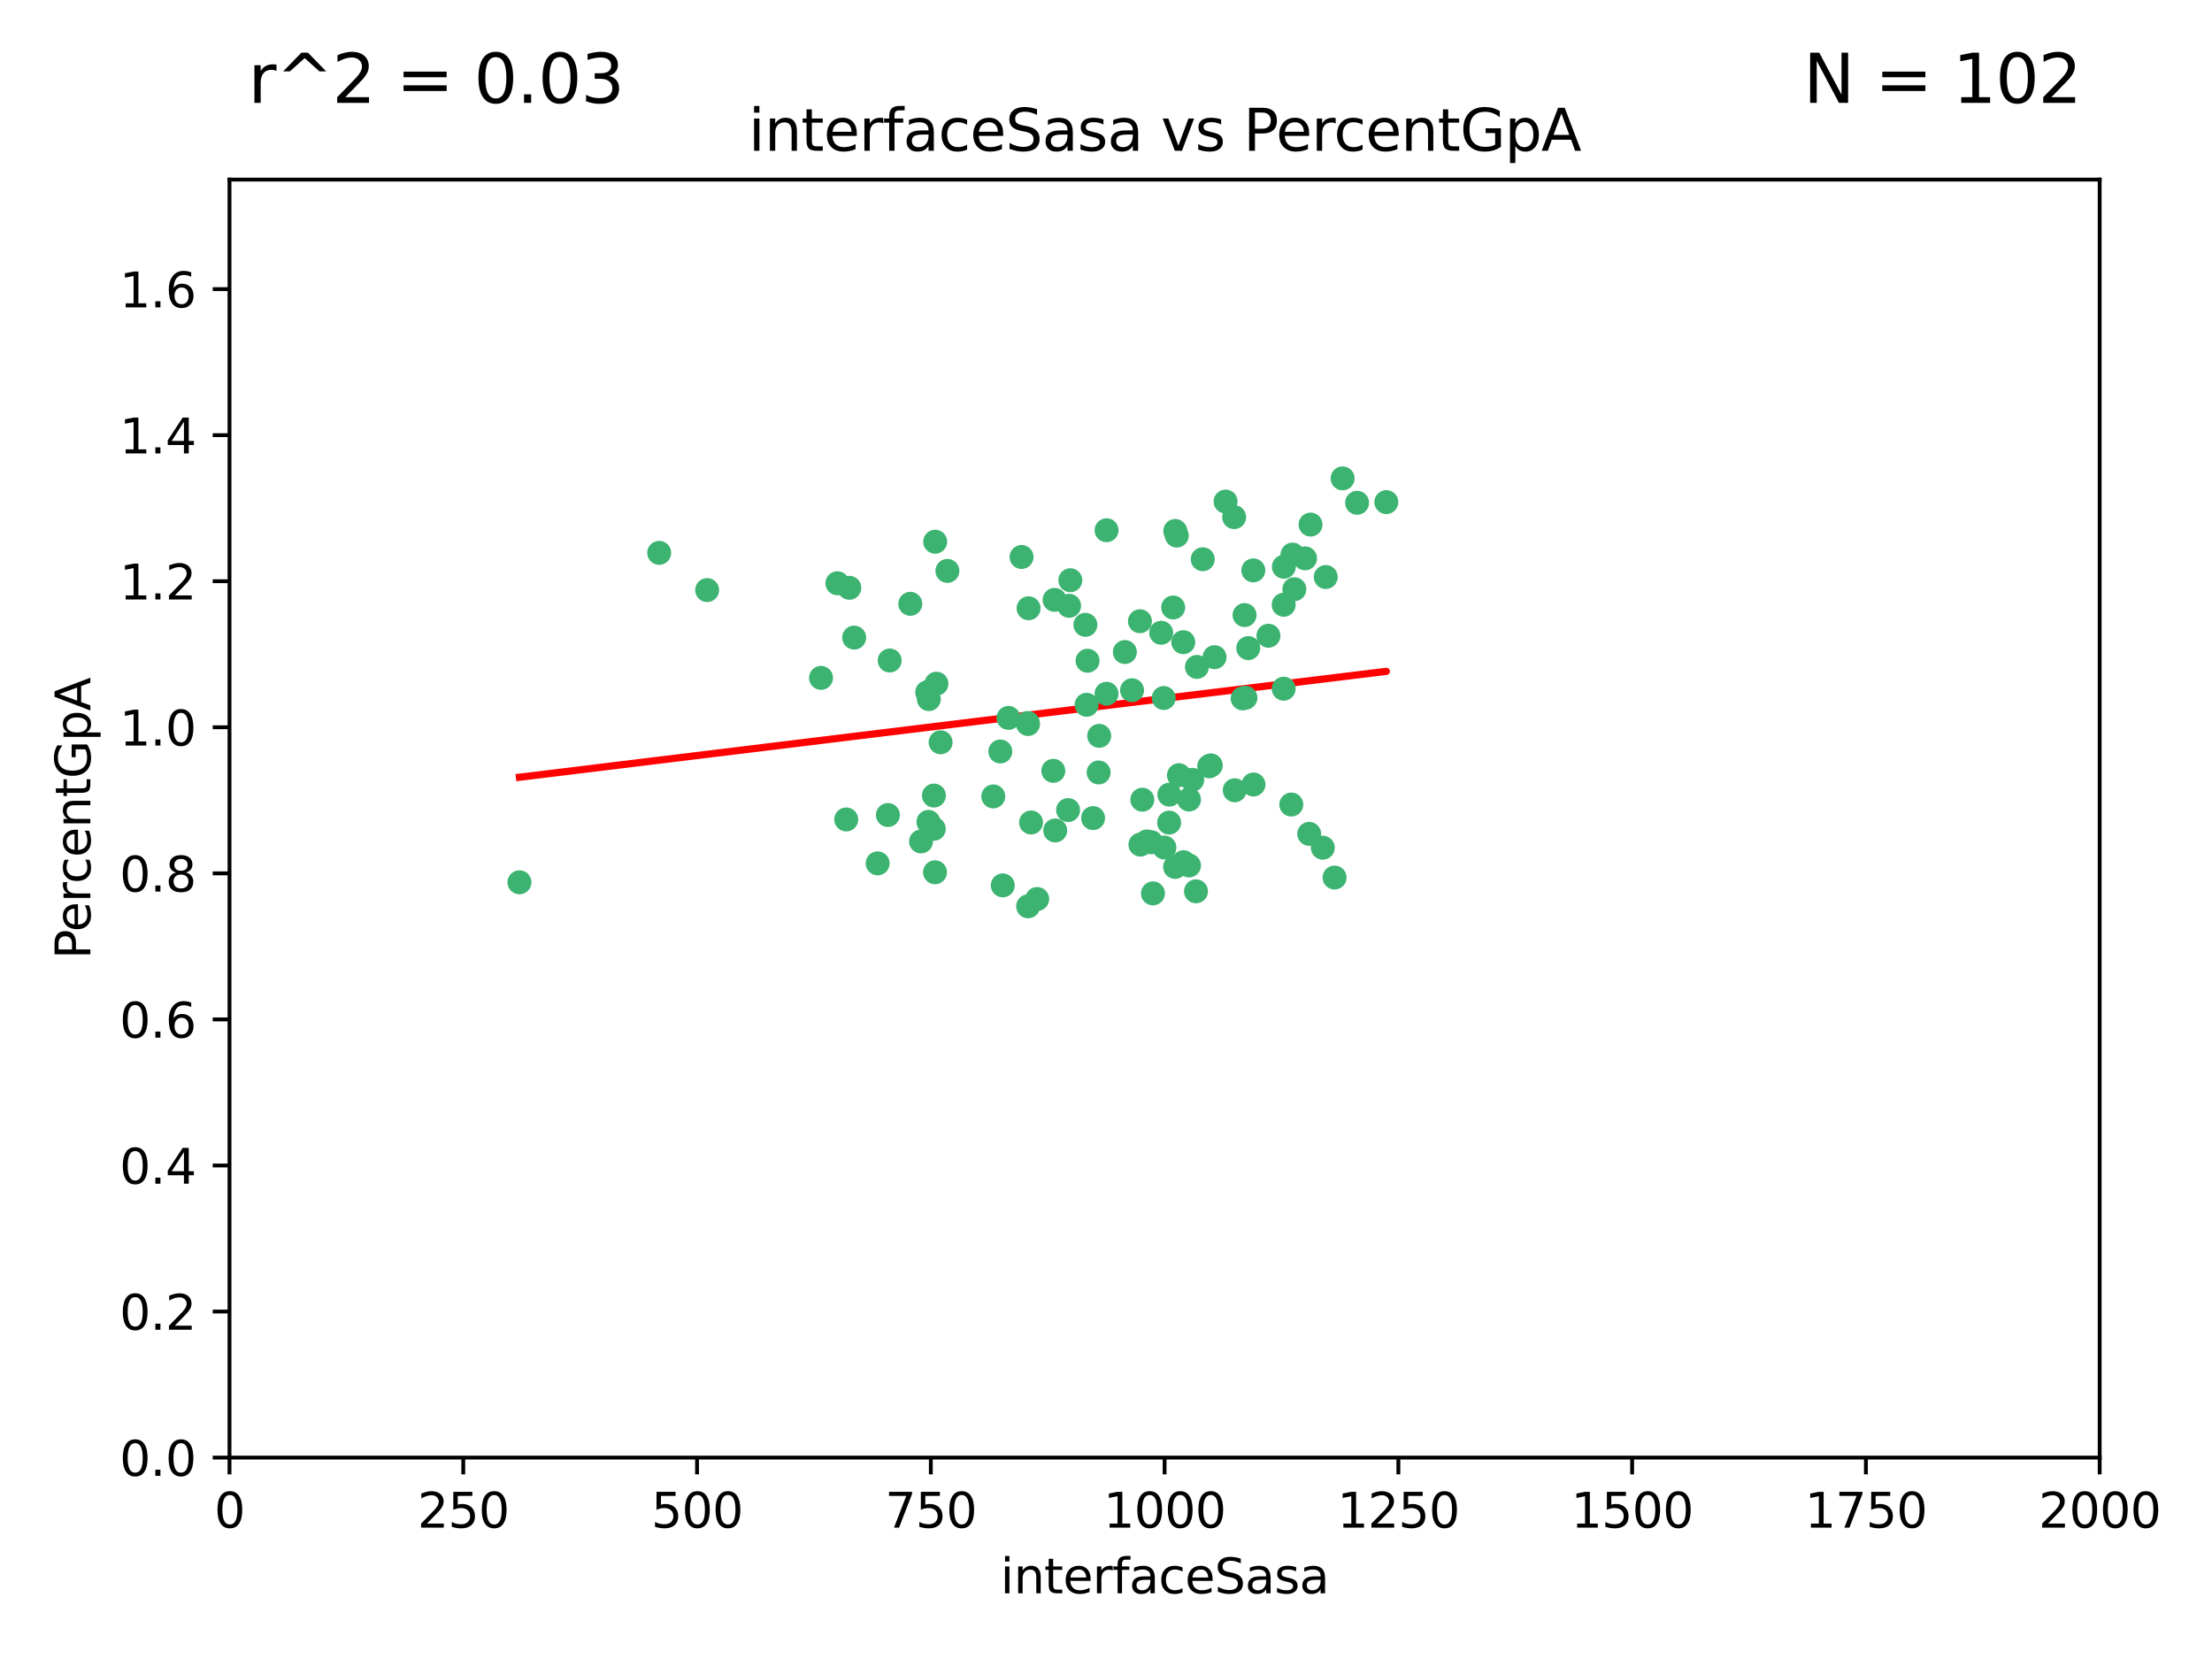 <?xml version="1.0" encoding="utf-8" standalone="no"?>
<!DOCTYPE svg PUBLIC "-//W3C//DTD SVG 1.1//EN"
  "http://www.w3.org/Graphics/SVG/1.1/DTD/svg11.dtd">
<svg xmlns:xlink="http://www.w3.org/1999/xlink" width="460.8pt" height="345.6pt" viewBox="0 0 460.8 345.6" xmlns="http://www.w3.org/2000/svg" version="1.1">
 <defs>
  <style type="text/css">*{stroke-linejoin: round; stroke-linecap: butt}</style>
 </defs>
 <g id="figure_1">
  <g id="patch_1">
   <path d="M 0 345.6 
L 460.8 345.6 
L 460.8 0 
L 0 0 
z
" style="fill: #ffffff"/>
  </g>
  <g id="axes_1">
   <g id="patch_2">
    <path d="M 47.81 303.64 
L 437.4 303.64 
L 437.4 37.411 
L 47.81 37.411 
z
" style="fill: #ffffff"/>
   </g>
   <g id="PathCollection_1">
    <defs>
     <path id="m605b3242ca" d="M 0 1.118 
C 0.297 1.118 0.581 1 0.791 0.791 
C 1 0.581 1.118 0.297 1.118 0 
C 1.118 -0.297 1 -0.581 0.791 -0.791 
C 0.581 -1 0.297 -1.118 0 -1.118 
C -0.297 -1.118 -0.581 -1 -0.791 -0.791 
C -1 -0.581 -1.118 -0.297 -1.118 0 
C -1.118 0.297 -1 0.581 -0.791 0.791 
C -0.581 1 -0.297 1.118 0 1.118 
z
" style="stroke: #3cb371"/>
    </defs>
    <g clip-path="url(#p81026c8614)">
     <use xlink:href="#m605b3242ca" x="269.639" y="122.746" style="fill: #3cb371; stroke: #3cb371"/>
     <use xlink:href="#m605b3242ca" x="261.12" y="163.425" style="fill: #3cb371; stroke: #3cb371"/>
     <use xlink:href="#m605b3242ca" x="257.1" y="107.729" style="fill: #3cb371; stroke: #3cb371"/>
     <use xlink:href="#m605b3242ca" x="279.692" y="99.65" style="fill: #3cb371; stroke: #3cb371"/>
     <use xlink:href="#m605b3242ca" x="282.707" y="104.74" style="fill: #3cb371; stroke: #3cb371"/>
     <use xlink:href="#m605b3242ca" x="249.345" y="138.932" style="fill: #3cb371; stroke: #3cb371"/>
     <use xlink:href="#m605b3242ca" x="273.011" y="109.279" style="fill: #3cb371; stroke: #3cb371"/>
     <use xlink:href="#m605b3242ca" x="237.967" y="166.592" style="fill: #3cb371; stroke: #3cb371"/>
     <use xlink:href="#m605b3242ca" x="247.689" y="180.293" style="fill: #3cb371; stroke: #3cb371"/>
     <use xlink:href="#m605b3242ca" x="288.797" y="104.597" style="fill: #3cb371; stroke: #3cb371"/>
     <use xlink:href="#m605b3242ca" x="267.416" y="143.468" style="fill: #3cb371; stroke: #3cb371"/>
     <use xlink:href="#m605b3242ca" x="267.453" y="118.066" style="fill: #3cb371; stroke: #3cb371"/>
     <use xlink:href="#m605b3242ca" x="250.553" y="116.498" style="fill: #3cb371; stroke: #3cb371"/>
     <use xlink:href="#m605b3242ca" x="255.31" y="104.481" style="fill: #3cb371; stroke: #3cb371"/>
     <use xlink:href="#m605b3242ca" x="244.822" y="110.612" style="fill: #3cb371; stroke: #3cb371"/>
     <use xlink:href="#m605b3242ca" x="267.412" y="125.981" style="fill: #3cb371; stroke: #3cb371"/>
     <use xlink:href="#m605b3242ca" x="269.257" y="115.528" style="fill: #3cb371; stroke: #3cb371"/>
     <use xlink:href="#m605b3242ca" x="245.597" y="161.483" style="fill: #3cb371; stroke: #3cb371"/>
     <use xlink:href="#m605b3242ca" x="246.497" y="133.778" style="fill: #3cb371; stroke: #3cb371"/>
     <use xlink:href="#m605b3242ca" x="252.23" y="159.437" style="fill: #3cb371; stroke: #3cb371"/>
     <use xlink:href="#m605b3242ca" x="237.472" y="129.414" style="fill: #3cb371; stroke: #3cb371"/>
     <use xlink:href="#m605b3242ca" x="243.552" y="171.362" style="fill: #3cb371; stroke: #3cb371"/>
     <use xlink:href="#m605b3242ca" x="235.828" y="143.785" style="fill: #3cb371; stroke: #3cb371"/>
     <use xlink:href="#m605b3242ca" x="234.33" y="135.829" style="fill: #3cb371; stroke: #3cb371"/>
     <use xlink:href="#m605b3242ca" x="222.709" y="126.199" style="fill: #3cb371; stroke: #3cb371"/>
     <use xlink:href="#m605b3242ca" x="246.538" y="179.608" style="fill: #3cb371; stroke: #3cb371"/>
     <use xlink:href="#m605b3242ca" x="259.268" y="128.13" style="fill: #3cb371; stroke: #3cb371"/>
     <use xlink:href="#m605b3242ca" x="242.424" y="145.405" style="fill: #3cb371; stroke: #3cb371"/>
     <use xlink:href="#m605b3242ca" x="260.033" y="135.01" style="fill: #3cb371; stroke: #3cb371"/>
     <use xlink:href="#m605b3242ca" x="264.239" y="132.436" style="fill: #3cb371; stroke: #3cb371"/>
     <use xlink:href="#m605b3242ca" x="210.078" y="149.556" style="fill: #3cb371; stroke: #3cb371"/>
     <use xlink:href="#m605b3242ca" x="249.144" y="185.679" style="fill: #3cb371; stroke: #3cb371"/>
     <use xlink:href="#m605b3242ca" x="244.796" y="180.6" style="fill: #3cb371; stroke: #3cb371"/>
     <use xlink:href="#m605b3242ca" x="214.272" y="126.716" style="fill: #3cb371; stroke: #3cb371"/>
     <use xlink:href="#m605b3242ca" x="244.391" y="126.55" style="fill: #3cb371; stroke: #3cb371"/>
     <use xlink:href="#m605b3242ca" x="226.11" y="130.162" style="fill: #3cb371; stroke: #3cb371"/>
     <use xlink:href="#m605b3242ca" x="271.865" y="116.315" style="fill: #3cb371; stroke: #3cb371"/>
     <use xlink:href="#m605b3242ca" x="239.835" y="175.456" style="fill: #3cb371; stroke: #3cb371"/>
     <use xlink:href="#m605b3242ca" x="269.004" y="167.599" style="fill: #3cb371; stroke: #3cb371"/>
     <use xlink:href="#m605b3242ca" x="245.149" y="111.568" style="fill: #3cb371; stroke: #3cb371"/>
     <use xlink:href="#m605b3242ca" x="240.182" y="186.109" style="fill: #3cb371; stroke: #3cb371"/>
     <use xlink:href="#m605b3242ca" x="251.897" y="159.632" style="fill: #3cb371; stroke: #3cb371"/>
     <use xlink:href="#m605b3242ca" x="276.178" y="120.202" style="fill: #3cb371; stroke: #3cb371"/>
     <use xlink:href="#m605b3242ca" x="261.089" y="118.821" style="fill: #3cb371; stroke: #3cb371"/>
     <use xlink:href="#m605b3242ca" x="243.6" y="165.538" style="fill: #3cb371; stroke: #3cb371"/>
     <use xlink:href="#m605b3242ca" x="242.568" y="176.558" style="fill: #3cb371; stroke: #3cb371"/>
     <use xlink:href="#m605b3242ca" x="275.562" y="176.591" style="fill: #3cb371; stroke: #3cb371"/>
     <use xlink:href="#m605b3242ca" x="258.868" y="145.489" style="fill: #3cb371; stroke: #3cb371"/>
     <use xlink:href="#m605b3242ca" x="194.781" y="181.71" style="fill: #3cb371; stroke: #3cb371"/>
     <use xlink:href="#m605b3242ca" x="230.508" y="144.518" style="fill: #3cb371; stroke: #3cb371"/>
     <use xlink:href="#m605b3242ca" x="253.011" y="136.9" style="fill: #3cb371; stroke: #3cb371"/>
     <use xlink:href="#m605b3242ca" x="248.365" y="162.45" style="fill: #3cb371; stroke: #3cb371"/>
     <use xlink:href="#m605b3242ca" x="222.502" y="168.751" style="fill: #3cb371; stroke: #3cb371"/>
     <use xlink:href="#m605b3242ca" x="241.894" y="131.819" style="fill: #3cb371; stroke: #3cb371"/>
     <use xlink:href="#m605b3242ca" x="214.155" y="150.825" style="fill: #3cb371; stroke: #3cb371"/>
     <use xlink:href="#m605b3242ca" x="230.518" y="110.46" style="fill: #3cb371; stroke: #3cb371"/>
     <use xlink:href="#m605b3242ca" x="226.56" y="137.643" style="fill: #3cb371; stroke: #3cb371"/>
     <use xlink:href="#m605b3242ca" x="247.691" y="166.563" style="fill: #3cb371; stroke: #3cb371"/>
     <use xlink:href="#m605b3242ca" x="259.447" y="145.346" style="fill: #3cb371; stroke: #3cb371"/>
     <use xlink:href="#m605b3242ca" x="206.921" y="165.91" style="fill: #3cb371; stroke: #3cb371"/>
     <use xlink:href="#m605b3242ca" x="222.968" y="120.872" style="fill: #3cb371; stroke: #3cb371"/>
     <use xlink:href="#m605b3242ca" x="237.571" y="175.941" style="fill: #3cb371; stroke: #3cb371"/>
     <use xlink:href="#m605b3242ca" x="219.816" y="172.999" style="fill: #3cb371; stroke: #3cb371"/>
     <use xlink:href="#m605b3242ca" x="184.969" y="169.787" style="fill: #3cb371; stroke: #3cb371"/>
     <use xlink:href="#m605b3242ca" x="216.066" y="187.28" style="fill: #3cb371; stroke: #3cb371"/>
     <use xlink:href="#m605b3242ca" x="214.095" y="150.61" style="fill: #3cb371; stroke: #3cb371"/>
     <use xlink:href="#m605b3242ca" x="228.983" y="153.289" style="fill: #3cb371; stroke: #3cb371"/>
     <use xlink:href="#m605b3242ca" x="212.811" y="116.028" style="fill: #3cb371; stroke: #3cb371"/>
     <use xlink:href="#m605b3242ca" x="228.868" y="160.916" style="fill: #3cb371; stroke: #3cb371"/>
     <use xlink:href="#m605b3242ca" x="238.923" y="175.282" style="fill: #3cb371; stroke: #3cb371"/>
     <use xlink:href="#m605b3242ca" x="177.939" y="132.821" style="fill: #3cb371; stroke: #3cb371"/>
     <use xlink:href="#m605b3242ca" x="194.555" y="165.726" style="fill: #3cb371; stroke: #3cb371"/>
     <use xlink:href="#m605b3242ca" x="193.495" y="145.637" style="fill: #3cb371; stroke: #3cb371"/>
     <use xlink:href="#m605b3242ca" x="214.79" y="171.339" style="fill: #3cb371; stroke: #3cb371"/>
     <use xlink:href="#m605b3242ca" x="195.95" y="154.635" style="fill: #3cb371; stroke: #3cb371"/>
     <use xlink:href="#m605b3242ca" x="185.339" y="137.596" style="fill: #3cb371; stroke: #3cb371"/>
     <use xlink:href="#m605b3242ca" x="195.075" y="142.428" style="fill: #3cb371; stroke: #3cb371"/>
     <use xlink:href="#m605b3242ca" x="182.832" y="179.85" style="fill: #3cb371; stroke: #3cb371"/>
     <use xlink:href="#m605b3242ca" x="193.154" y="144.219" style="fill: #3cb371; stroke: #3cb371"/>
     <use xlink:href="#m605b3242ca" x="189.631" y="125.788" style="fill: #3cb371; stroke: #3cb371"/>
     <use xlink:href="#m605b3242ca" x="176.932" y="122.454" style="fill: #3cb371; stroke: #3cb371"/>
     <use xlink:href="#m605b3242ca" x="208.381" y="156.546" style="fill: #3cb371; stroke: #3cb371"/>
     <use xlink:href="#m605b3242ca" x="191.867" y="175.285" style="fill: #3cb371; stroke: #3cb371"/>
     <use xlink:href="#m605b3242ca" x="272.732" y="173.711" style="fill: #3cb371; stroke: #3cb371"/>
     <use xlink:href="#m605b3242ca" x="171.033" y="141.214" style="fill: #3cb371; stroke: #3cb371"/>
     <use xlink:href="#m605b3242ca" x="174.452" y="121.505" style="fill: #3cb371; stroke: #3cb371"/>
     <use xlink:href="#m605b3242ca" x="219.691" y="124.962" style="fill: #3cb371; stroke: #3cb371"/>
     <use xlink:href="#m605b3242ca" x="278.019" y="182.808" style="fill: #3cb371; stroke: #3cb371"/>
     <use xlink:href="#m605b3242ca" x="257.217" y="164.629" style="fill: #3cb371; stroke: #3cb371"/>
     <use xlink:href="#m605b3242ca" x="194.524" y="172.657" style="fill: #3cb371; stroke: #3cb371"/>
     <use xlink:href="#m605b3242ca" x="227.707" y="170.424" style="fill: #3cb371; stroke: #3cb371"/>
     <use xlink:href="#m605b3242ca" x="176.285" y="170.709" style="fill: #3cb371; stroke: #3cb371"/>
     <use xlink:href="#m605b3242ca" x="194.816" y="112.848" style="fill: #3cb371; stroke: #3cb371"/>
     <use xlink:href="#m605b3242ca" x="208.896" y="184.441" style="fill: #3cb371; stroke: #3cb371"/>
     <use xlink:href="#m605b3242ca" x="226.359" y="146.818" style="fill: #3cb371; stroke: #3cb371"/>
     <use xlink:href="#m605b3242ca" x="214.179" y="188.798" style="fill: #3cb371; stroke: #3cb371"/>
     <use xlink:href="#m605b3242ca" x="193.41" y="171.213" style="fill: #3cb371; stroke: #3cb371"/>
     <use xlink:href="#m605b3242ca" x="197.36" y="118.928" style="fill: #3cb371; stroke: #3cb371"/>
     <use xlink:href="#m605b3242ca" x="137.322" y="115.169" style="fill: #3cb371; stroke: #3cb371"/>
     <use xlink:href="#m605b3242ca" x="219.424" y="160.581" style="fill: #3cb371; stroke: #3cb371"/>
     <use xlink:href="#m605b3242ca" x="147.311" y="122.922" style="fill: #3cb371; stroke: #3cb371"/>
     <use xlink:href="#m605b3242ca" x="108.214" y="183.797" style="fill: #3cb371; stroke: #3cb371"/>
    </g>
   </g>
   <g id="matplotlib.axis_1">
    <g id="xtick_1">
     <g id="line2d_1">
      <defs>
       <path id="mb50583600a" d="M 0 0 
L 0 3.5 
" style="stroke: #000000; stroke-width: 0.8"/>
      </defs>
      <g>
       <use xlink:href="#mb50583600a" x="47.81" y="303.64" style="stroke: #000000; stroke-width: 0.8"/>
      </g>
     </g>
     <g id="text_1">
      <!-- 0 -->
      <g transform="translate(44.629 318.238)scale(0.1 -0.1)">
       <defs>
        <path id="DejaVuSans-30" d="M 2034 4250 
Q 1547 4250 1301 3770 
Q 1056 3291 1056 2328 
Q 1056 1369 1301 889 
Q 1547 409 2034 409 
Q 2525 409 2770 889 
Q 3016 1369 3016 2328 
Q 3016 3291 2770 3770 
Q 2525 4250 2034 4250 
z
M 2034 4750 
Q 2819 4750 3233 4129 
Q 3647 3509 3647 2328 
Q 3647 1150 3233 529 
Q 2819 -91 2034 -91 
Q 1250 -91 836 529 
Q 422 1150 422 2328 
Q 422 3509 836 4129 
Q 1250 4750 2034 4750 
z
" transform="scale(0.016)"/>
       </defs>
       <use xlink:href="#DejaVuSans-30"/>
      </g>
     </g>
    </g>
    <g id="xtick_2">
     <g id="line2d_2">
      <g>
       <use xlink:href="#mb50583600a" x="96.509" y="303.64" style="stroke: #000000; stroke-width: 0.8"/>
      </g>
     </g>
     <g id="text_2">
      <!-- 250 -->
      <g transform="translate(86.965 318.238)scale(0.1 -0.1)">
       <defs>
        <path id="DejaVuSans-32" d="M 1228 531 
L 3431 531 
L 3431 0 
L 469 0 
L 469 531 
Q 828 903 1448 1529 
Q 2069 2156 2228 2338 
Q 2531 2678 2651 2914 
Q 2772 3150 2772 3378 
Q 2772 3750 2511 3984 
Q 2250 4219 1831 4219 
Q 1534 4219 1204 4116 
Q 875 4013 500 3803 
L 500 4441 
Q 881 4594 1212 4672 
Q 1544 4750 1819 4750 
Q 2544 4750 2975 4387 
Q 3406 4025 3406 3419 
Q 3406 3131 3298 2873 
Q 3191 2616 2906 2266 
Q 2828 2175 2409 1742 
Q 1991 1309 1228 531 
z
" transform="scale(0.016)"/>
        <path id="DejaVuSans-35" d="M 691 4666 
L 3169 4666 
L 3169 4134 
L 1269 4134 
L 1269 2991 
Q 1406 3038 1543 3061 
Q 1681 3084 1819 3084 
Q 2600 3084 3056 2656 
Q 3513 2228 3513 1497 
Q 3513 744 3044 326 
Q 2575 -91 1722 -91 
Q 1428 -91 1123 -41 
Q 819 9 494 109 
L 494 744 
Q 775 591 1075 516 
Q 1375 441 1709 441 
Q 2250 441 2565 725 
Q 2881 1009 2881 1497 
Q 2881 1984 2565 2268 
Q 2250 2553 1709 2553 
Q 1456 2553 1204 2497 
Q 953 2441 691 2322 
L 691 4666 
z
" transform="scale(0.016)"/>
       </defs>
       <use xlink:href="#DejaVuSans-32"/>
       <use xlink:href="#DejaVuSans-35" x="63.623"/>
       <use xlink:href="#DejaVuSans-30" x="127.246"/>
      </g>
     </g>
    </g>
    <g id="xtick_3">
     <g id="line2d_3">
      <g>
       <use xlink:href="#mb50583600a" x="145.208" y="303.64" style="stroke: #000000; stroke-width: 0.8"/>
      </g>
     </g>
     <g id="text_3">
      <!-- 500 -->
      <g transform="translate(135.664 318.238)scale(0.1 -0.1)">
       <use xlink:href="#DejaVuSans-35"/>
       <use xlink:href="#DejaVuSans-30" x="63.623"/>
       <use xlink:href="#DejaVuSans-30" x="127.246"/>
      </g>
     </g>
    </g>
    <g id="xtick_4">
     <g id="line2d_4">
      <g>
       <use xlink:href="#mb50583600a" x="193.906" y="303.64" style="stroke: #000000; stroke-width: 0.8"/>
      </g>
     </g>
     <g id="text_4">
      <!-- 750 -->
      <g transform="translate(184.363 318.238)scale(0.1 -0.1)">
       <defs>
        <path id="DejaVuSans-37" d="M 525 4666 
L 3525 4666 
L 3525 4397 
L 1831 0 
L 1172 0 
L 2766 4134 
L 525 4134 
L 525 4666 
z
" transform="scale(0.016)"/>
       </defs>
       <use xlink:href="#DejaVuSans-37"/>
       <use xlink:href="#DejaVuSans-35" x="63.623"/>
       <use xlink:href="#DejaVuSans-30" x="127.246"/>
      </g>
     </g>
    </g>
    <g id="xtick_5">
     <g id="line2d_5">
      <g>
       <use xlink:href="#mb50583600a" x="242.605" y="303.64" style="stroke: #000000; stroke-width: 0.8"/>
      </g>
     </g>
     <g id="text_5">
      <!-- 1000 -->
      <g transform="translate(229.88 318.238)scale(0.1 -0.1)">
       <defs>
        <path id="DejaVuSans-31" d="M 794 531 
L 1825 531 
L 1825 4091 
L 703 3866 
L 703 4441 
L 1819 4666 
L 2450 4666 
L 2450 531 
L 3481 531 
L 3481 0 
L 794 0 
L 794 531 
z
" transform="scale(0.016)"/>
       </defs>
       <use xlink:href="#DejaVuSans-31"/>
       <use xlink:href="#DejaVuSans-30" x="63.623"/>
       <use xlink:href="#DejaVuSans-30" x="127.246"/>
       <use xlink:href="#DejaVuSans-30" x="190.869"/>
      </g>
     </g>
    </g>
    <g id="xtick_6">
     <g id="line2d_6">
      <g>
       <use xlink:href="#mb50583600a" x="291.304" y="303.64" style="stroke: #000000; stroke-width: 0.8"/>
      </g>
     </g>
     <g id="text_6">
      <!-- 1250 -->
      <g transform="translate(278.579 318.238)scale(0.1 -0.1)">
       <use xlink:href="#DejaVuSans-31"/>
       <use xlink:href="#DejaVuSans-32" x="63.623"/>
       <use xlink:href="#DejaVuSans-35" x="127.246"/>
       <use xlink:href="#DejaVuSans-30" x="190.869"/>
      </g>
     </g>
    </g>
    <g id="xtick_7">
     <g id="line2d_7">
      <g>
       <use xlink:href="#mb50583600a" x="340.002" y="303.64" style="stroke: #000000; stroke-width: 0.8"/>
      </g>
     </g>
     <g id="text_7">
      <!-- 1500 -->
      <g transform="translate(327.277 318.238)scale(0.1 -0.1)">
       <use xlink:href="#DejaVuSans-31"/>
       <use xlink:href="#DejaVuSans-35" x="63.623"/>
       <use xlink:href="#DejaVuSans-30" x="127.246"/>
       <use xlink:href="#DejaVuSans-30" x="190.869"/>
      </g>
     </g>
    </g>
    <g id="xtick_8">
     <g id="line2d_8">
      <g>
       <use xlink:href="#mb50583600a" x="388.701" y="303.64" style="stroke: #000000; stroke-width: 0.8"/>
      </g>
     </g>
     <g id="text_8">
      <!-- 1750 -->
      <g transform="translate(375.976 318.238)scale(0.1 -0.1)">
       <use xlink:href="#DejaVuSans-31"/>
       <use xlink:href="#DejaVuSans-37" x="63.623"/>
       <use xlink:href="#DejaVuSans-35" x="127.246"/>
       <use xlink:href="#DejaVuSans-30" x="190.869"/>
      </g>
     </g>
    </g>
    <g id="xtick_9">
     <g id="line2d_9">
      <g>
       <use xlink:href="#mb50583600a" x="437.4" y="303.64" style="stroke: #000000; stroke-width: 0.8"/>
      </g>
     </g>
     <g id="text_9">
      <!-- 2000 -->
      <g transform="translate(424.675 318.238)scale(0.1 -0.1)">
       <use xlink:href="#DejaVuSans-32"/>
       <use xlink:href="#DejaVuSans-30" x="63.623"/>
       <use xlink:href="#DejaVuSans-30" x="127.246"/>
       <use xlink:href="#DejaVuSans-30" x="190.869"/>
      </g>
     </g>
    </g>
    <g id="text_10">
     <!-- interfaceSasa -->
     <g transform="translate(208.398 331.917)scale(0.1 -0.1)">
      <defs>
       <path id="DejaVuSans-69" d="M 603 3500 
L 1178 3500 
L 1178 0 
L 603 0 
L 603 3500 
z
M 603 4863 
L 1178 4863 
L 1178 4134 
L 603 4134 
L 603 4863 
z
" transform="scale(0.016)"/>
       <path id="DejaVuSans-6e" d="M 3513 2113 
L 3513 0 
L 2938 0 
L 2938 2094 
Q 2938 2591 2744 2837 
Q 2550 3084 2163 3084 
Q 1697 3084 1428 2787 
Q 1159 2491 1159 1978 
L 1159 0 
L 581 0 
L 581 3500 
L 1159 3500 
L 1159 2956 
Q 1366 3272 1645 3428 
Q 1925 3584 2291 3584 
Q 2894 3584 3203 3211 
Q 3513 2838 3513 2113 
z
" transform="scale(0.016)"/>
       <path id="DejaVuSans-74" d="M 1172 4494 
L 1172 3500 
L 2356 3500 
L 2356 3053 
L 1172 3053 
L 1172 1153 
Q 1172 725 1289 603 
Q 1406 481 1766 481 
L 2356 481 
L 2356 0 
L 1766 0 
Q 1100 0 847 248 
Q 594 497 594 1153 
L 594 3053 
L 172 3053 
L 172 3500 
L 594 3500 
L 594 4494 
L 1172 4494 
z
" transform="scale(0.016)"/>
       <path id="DejaVuSans-65" d="M 3597 1894 
L 3597 1613 
L 953 1613 
Q 991 1019 1311 708 
Q 1631 397 2203 397 
Q 2534 397 2845 478 
Q 3156 559 3463 722 
L 3463 178 
Q 3153 47 2828 -22 
Q 2503 -91 2169 -91 
Q 1331 -91 842 396 
Q 353 884 353 1716 
Q 353 2575 817 3079 
Q 1281 3584 2069 3584 
Q 2775 3584 3186 3129 
Q 3597 2675 3597 1894 
z
M 3022 2063 
Q 3016 2534 2758 2815 
Q 2500 3097 2075 3097 
Q 1594 3097 1305 2825 
Q 1016 2553 972 2059 
L 3022 2063 
z
" transform="scale(0.016)"/>
       <path id="DejaVuSans-72" d="M 2631 2963 
Q 2534 3019 2420 3045 
Q 2306 3072 2169 3072 
Q 1681 3072 1420 2755 
Q 1159 2438 1159 1844 
L 1159 0 
L 581 0 
L 581 3500 
L 1159 3500 
L 1159 2956 
Q 1341 3275 1631 3429 
Q 1922 3584 2338 3584 
Q 2397 3584 2469 3576 
Q 2541 3569 2628 3553 
L 2631 2963 
z
" transform="scale(0.016)"/>
       <path id="DejaVuSans-66" d="M 2375 4863 
L 2375 4384 
L 1825 4384 
Q 1516 4384 1395 4259 
Q 1275 4134 1275 3809 
L 1275 3500 
L 2222 3500 
L 2222 3053 
L 1275 3053 
L 1275 0 
L 697 0 
L 697 3053 
L 147 3053 
L 147 3500 
L 697 3500 
L 697 3744 
Q 697 4328 969 4595 
Q 1241 4863 1831 4863 
L 2375 4863 
z
" transform="scale(0.016)"/>
       <path id="DejaVuSans-61" d="M 2194 1759 
Q 1497 1759 1228 1600 
Q 959 1441 959 1056 
Q 959 750 1161 570 
Q 1363 391 1709 391 
Q 2188 391 2477 730 
Q 2766 1069 2766 1631 
L 2766 1759 
L 2194 1759 
z
M 3341 1997 
L 3341 0 
L 2766 0 
L 2766 531 
Q 2569 213 2275 61 
Q 1981 -91 1556 -91 
Q 1019 -91 701 211 
Q 384 513 384 1019 
Q 384 1609 779 1909 
Q 1175 2209 1959 2209 
L 2766 2209 
L 2766 2266 
Q 2766 2663 2505 2880 
Q 2244 3097 1772 3097 
Q 1472 3097 1187 3025 
Q 903 2953 641 2809 
L 641 3341 
Q 956 3463 1253 3523 
Q 1550 3584 1831 3584 
Q 2591 3584 2966 3190 
Q 3341 2797 3341 1997 
z
" transform="scale(0.016)"/>
       <path id="DejaVuSans-63" d="M 3122 3366 
L 3122 2828 
Q 2878 2963 2633 3030 
Q 2388 3097 2138 3097 
Q 1578 3097 1268 2742 
Q 959 2388 959 1747 
Q 959 1106 1268 751 
Q 1578 397 2138 397 
Q 2388 397 2633 464 
Q 2878 531 3122 666 
L 3122 134 
Q 2881 22 2623 -34 
Q 2366 -91 2075 -91 
Q 1284 -91 818 406 
Q 353 903 353 1747 
Q 353 2603 823 3093 
Q 1294 3584 2113 3584 
Q 2378 3584 2631 3529 
Q 2884 3475 3122 3366 
z
" transform="scale(0.016)"/>
       <path id="DejaVuSans-53" d="M 3425 4513 
L 3425 3897 
Q 3066 4069 2747 4153 
Q 2428 4238 2131 4238 
Q 1616 4238 1336 4038 
Q 1056 3838 1056 3469 
Q 1056 3159 1242 3001 
Q 1428 2844 1947 2747 
L 2328 2669 
Q 3034 2534 3370 2195 
Q 3706 1856 3706 1288 
Q 3706 609 3251 259 
Q 2797 -91 1919 -91 
Q 1588 -91 1214 -16 
Q 841 59 441 206 
L 441 856 
Q 825 641 1194 531 
Q 1563 422 1919 422 
Q 2459 422 2753 634 
Q 3047 847 3047 1241 
Q 3047 1584 2836 1778 
Q 2625 1972 2144 2069 
L 1759 2144 
Q 1053 2284 737 2584 
Q 422 2884 422 3419 
Q 422 4038 858 4394 
Q 1294 4750 2059 4750 
Q 2388 4750 2728 4690 
Q 3069 4631 3425 4513 
z
" transform="scale(0.016)"/>
       <path id="DejaVuSans-73" d="M 2834 3397 
L 2834 2853 
Q 2591 2978 2328 3040 
Q 2066 3103 1784 3103 
Q 1356 3103 1142 2972 
Q 928 2841 928 2578 
Q 928 2378 1081 2264 
Q 1234 2150 1697 2047 
L 1894 2003 
Q 2506 1872 2764 1633 
Q 3022 1394 3022 966 
Q 3022 478 2636 193 
Q 2250 -91 1575 -91 
Q 1294 -91 989 -36 
Q 684 19 347 128 
L 347 722 
Q 666 556 975 473 
Q 1284 391 1588 391 
Q 1994 391 2212 530 
Q 2431 669 2431 922 
Q 2431 1156 2273 1281 
Q 2116 1406 1581 1522 
L 1381 1569 
Q 847 1681 609 1914 
Q 372 2147 372 2553 
Q 372 3047 722 3315 
Q 1072 3584 1716 3584 
Q 2034 3584 2315 3537 
Q 2597 3491 2834 3397 
z
" transform="scale(0.016)"/>
      </defs>
      <use xlink:href="#DejaVuSans-69"/>
      <use xlink:href="#DejaVuSans-6e" x="27.783"/>
      <use xlink:href="#DejaVuSans-74" x="91.162"/>
      <use xlink:href="#DejaVuSans-65" x="130.371"/>
      <use xlink:href="#DejaVuSans-72" x="191.895"/>
      <use xlink:href="#DejaVuSans-66" x="233.008"/>
      <use xlink:href="#DejaVuSans-61" x="268.213"/>
      <use xlink:href="#DejaVuSans-63" x="329.492"/>
      <use xlink:href="#DejaVuSans-65" x="384.473"/>
      <use xlink:href="#DejaVuSans-53" x="445.996"/>
      <use xlink:href="#DejaVuSans-61" x="509.473"/>
      <use xlink:href="#DejaVuSans-73" x="570.752"/>
      <use xlink:href="#DejaVuSans-61" x="622.852"/>
     </g>
    </g>
   </g>
   <g id="matplotlib.axis_2">
    <g id="ytick_1">
     <g id="line2d_10">
      <defs>
       <path id="mac6a990c92" d="M 0 0 
L -3.5 0 
" style="stroke: #000000; stroke-width: 0.8"/>
      </defs>
      <g>
       <use xlink:href="#mac6a990c92" x="47.81" y="303.64" style="stroke: #000000; stroke-width: 0.8"/>
      </g>
     </g>
     <g id="text_11">
      <!-- 0.0 -->
      <g transform="translate(24.907 307.439)scale(0.1 -0.1)">
       <defs>
        <path id="DejaVuSans-2e" d="M 684 794 
L 1344 794 
L 1344 0 
L 684 0 
L 684 794 
z
" transform="scale(0.016)"/>
       </defs>
       <use xlink:href="#DejaVuSans-30"/>
       <use xlink:href="#DejaVuSans-2e" x="63.623"/>
       <use xlink:href="#DejaVuSans-30" x="95.41"/>
      </g>
     </g>
    </g>
    <g id="ytick_2">
     <g id="line2d_11">
      <g>
       <use xlink:href="#mac6a990c92" x="47.81" y="273.214" style="stroke: #000000; stroke-width: 0.8"/>
      </g>
     </g>
     <g id="text_12">
      <!-- 0.2 -->
      <g transform="translate(24.907 277.013)scale(0.1 -0.1)">
       <use xlink:href="#DejaVuSans-30"/>
       <use xlink:href="#DejaVuSans-2e" x="63.623"/>
       <use xlink:href="#DejaVuSans-32" x="95.41"/>
      </g>
     </g>
    </g>
    <g id="ytick_3">
     <g id="line2d_12">
      <g>
       <use xlink:href="#mac6a990c92" x="47.81" y="242.788" style="stroke: #000000; stroke-width: 0.8"/>
      </g>
     </g>
     <g id="text_13">
      <!-- 0.4 -->
      <g transform="translate(24.907 246.587)scale(0.1 -0.1)">
       <defs>
        <path id="DejaVuSans-34" d="M 2419 4116 
L 825 1625 
L 2419 1625 
L 2419 4116 
z
M 2253 4666 
L 3047 4666 
L 3047 1625 
L 3713 1625 
L 3713 1100 
L 3047 1100 
L 3047 0 
L 2419 0 
L 2419 1100 
L 313 1100 
L 313 1709 
L 2253 4666 
z
" transform="scale(0.016)"/>
       </defs>
       <use xlink:href="#DejaVuSans-30"/>
       <use xlink:href="#DejaVuSans-2e" x="63.623"/>
       <use xlink:href="#DejaVuSans-34" x="95.41"/>
      </g>
     </g>
    </g>
    <g id="ytick_4">
     <g id="line2d_13">
      <g>
       <use xlink:href="#mac6a990c92" x="47.81" y="212.362" style="stroke: #000000; stroke-width: 0.8"/>
      </g>
     </g>
     <g id="text_14">
      <!-- 0.6 -->
      <g transform="translate(24.907 216.161)scale(0.1 -0.1)">
       <defs>
        <path id="DejaVuSans-36" d="M 2113 2584 
Q 1688 2584 1439 2293 
Q 1191 2003 1191 1497 
Q 1191 994 1439 701 
Q 1688 409 2113 409 
Q 2538 409 2786 701 
Q 3034 994 3034 1497 
Q 3034 2003 2786 2293 
Q 2538 2584 2113 2584 
z
M 3366 4563 
L 3366 3988 
Q 3128 4100 2886 4159 
Q 2644 4219 2406 4219 
Q 1781 4219 1451 3797 
Q 1122 3375 1075 2522 
Q 1259 2794 1537 2939 
Q 1816 3084 2150 3084 
Q 2853 3084 3261 2657 
Q 3669 2231 3669 1497 
Q 3669 778 3244 343 
Q 2819 -91 2113 -91 
Q 1303 -91 875 529 
Q 447 1150 447 2328 
Q 447 3434 972 4092 
Q 1497 4750 2381 4750 
Q 2619 4750 2861 4703 
Q 3103 4656 3366 4563 
z
" transform="scale(0.016)"/>
       </defs>
       <use xlink:href="#DejaVuSans-30"/>
       <use xlink:href="#DejaVuSans-2e" x="63.623"/>
       <use xlink:href="#DejaVuSans-36" x="95.41"/>
      </g>
     </g>
    </g>
    <g id="ytick_5">
     <g id="line2d_14">
      <g>
       <use xlink:href="#mac6a990c92" x="47.81" y="181.935" style="stroke: #000000; stroke-width: 0.8"/>
      </g>
     </g>
     <g id="text_15">
      <!-- 0.8 -->
      <g transform="translate(24.907 185.735)scale(0.1 -0.1)">
       <defs>
        <path id="DejaVuSans-38" d="M 2034 2216 
Q 1584 2216 1326 1975 
Q 1069 1734 1069 1313 
Q 1069 891 1326 650 
Q 1584 409 2034 409 
Q 2484 409 2743 651 
Q 3003 894 3003 1313 
Q 3003 1734 2745 1975 
Q 2488 2216 2034 2216 
z
M 1403 2484 
Q 997 2584 770 2862 
Q 544 3141 544 3541 
Q 544 4100 942 4425 
Q 1341 4750 2034 4750 
Q 2731 4750 3128 4425 
Q 3525 4100 3525 3541 
Q 3525 3141 3298 2862 
Q 3072 2584 2669 2484 
Q 3125 2378 3379 2068 
Q 3634 1759 3634 1313 
Q 3634 634 3220 271 
Q 2806 -91 2034 -91 
Q 1263 -91 848 271 
Q 434 634 434 1313 
Q 434 1759 690 2068 
Q 947 2378 1403 2484 
z
M 1172 3481 
Q 1172 3119 1398 2916 
Q 1625 2713 2034 2713 
Q 2441 2713 2670 2916 
Q 2900 3119 2900 3481 
Q 2900 3844 2670 4047 
Q 2441 4250 2034 4250 
Q 1625 4250 1398 4047 
Q 1172 3844 1172 3481 
z
" transform="scale(0.016)"/>
       </defs>
       <use xlink:href="#DejaVuSans-30"/>
       <use xlink:href="#DejaVuSans-2e" x="63.623"/>
       <use xlink:href="#DejaVuSans-38" x="95.41"/>
      </g>
     </g>
    </g>
    <g id="ytick_6">
     <g id="line2d_15">
      <g>
       <use xlink:href="#mac6a990c92" x="47.81" y="151.509" style="stroke: #000000; stroke-width: 0.8"/>
      </g>
     </g>
     <g id="text_16">
      <!-- 1.0 -->
      <g transform="translate(24.907 155.308)scale(0.1 -0.1)">
       <use xlink:href="#DejaVuSans-31"/>
       <use xlink:href="#DejaVuSans-2e" x="63.623"/>
       <use xlink:href="#DejaVuSans-30" x="95.41"/>
      </g>
     </g>
    </g>
    <g id="ytick_7">
     <g id="line2d_16">
      <g>
       <use xlink:href="#mac6a990c92" x="47.81" y="121.083" style="stroke: #000000; stroke-width: 0.8"/>
      </g>
     </g>
     <g id="text_17">
      <!-- 1.2 -->
      <g transform="translate(24.907 124.882)scale(0.1 -0.1)">
       <use xlink:href="#DejaVuSans-31"/>
       <use xlink:href="#DejaVuSans-2e" x="63.623"/>
       <use xlink:href="#DejaVuSans-32" x="95.41"/>
      </g>
     </g>
    </g>
    <g id="ytick_8">
     <g id="line2d_17">
      <g>
       <use xlink:href="#mac6a990c92" x="47.81" y="90.657" style="stroke: #000000; stroke-width: 0.8"/>
      </g>
     </g>
     <g id="text_18">
      <!-- 1.4 -->
      <g transform="translate(24.907 94.456)scale(0.1 -0.1)">
       <use xlink:href="#DejaVuSans-31"/>
       <use xlink:href="#DejaVuSans-2e" x="63.623"/>
       <use xlink:href="#DejaVuSans-34" x="95.41"/>
      </g>
     </g>
    </g>
    <g id="ytick_9">
     <g id="line2d_18">
      <g>
       <use xlink:href="#mac6a990c92" x="47.81" y="60.231" style="stroke: #000000; stroke-width: 0.8"/>
      </g>
     </g>
     <g id="text_19">
      <!-- 1.6 -->
      <g transform="translate(24.907 64.03)scale(0.1 -0.1)">
       <use xlink:href="#DejaVuSans-31"/>
       <use xlink:href="#DejaVuSans-2e" x="63.623"/>
       <use xlink:href="#DejaVuSans-36" x="95.41"/>
      </g>
     </g>
    </g>
    <g id="text_20">
     <!-- PercentGpA -->
     <g transform="translate(18.827 199.802)rotate(-90)scale(0.1 -0.1)">
      <defs>
       <path id="DejaVuSans-50" d="M 1259 4147 
L 1259 2394 
L 2053 2394 
Q 2494 2394 2734 2622 
Q 2975 2850 2975 3272 
Q 2975 3691 2734 3919 
Q 2494 4147 2053 4147 
L 1259 4147 
z
M 628 4666 
L 2053 4666 
Q 2838 4666 3239 4311 
Q 3641 3956 3641 3272 
Q 3641 2581 3239 2228 
Q 2838 1875 2053 1875 
L 1259 1875 
L 1259 0 
L 628 0 
L 628 4666 
z
" transform="scale(0.016)"/>
       <path id="DejaVuSans-47" d="M 3809 666 
L 3809 1919 
L 2778 1919 
L 2778 2438 
L 4434 2438 
L 4434 434 
Q 4069 175 3628 42 
Q 3188 -91 2688 -91 
Q 1594 -91 976 548 
Q 359 1188 359 2328 
Q 359 3472 976 4111 
Q 1594 4750 2688 4750 
Q 3144 4750 3555 4637 
Q 3966 4525 4313 4306 
L 4313 3634 
Q 3963 3931 3569 4081 
Q 3175 4231 2741 4231 
Q 1884 4231 1454 3753 
Q 1025 3275 1025 2328 
Q 1025 1384 1454 906 
Q 1884 428 2741 428 
Q 3075 428 3337 486 
Q 3600 544 3809 666 
z
" transform="scale(0.016)"/>
       <path id="DejaVuSans-70" d="M 1159 525 
L 1159 -1331 
L 581 -1331 
L 581 3500 
L 1159 3500 
L 1159 2969 
Q 1341 3281 1617 3432 
Q 1894 3584 2278 3584 
Q 2916 3584 3314 3078 
Q 3713 2572 3713 1747 
Q 3713 922 3314 415 
Q 2916 -91 2278 -91 
Q 1894 -91 1617 61 
Q 1341 213 1159 525 
z
M 3116 1747 
Q 3116 2381 2855 2742 
Q 2594 3103 2138 3103 
Q 1681 3103 1420 2742 
Q 1159 2381 1159 1747 
Q 1159 1113 1420 752 
Q 1681 391 2138 391 
Q 2594 391 2855 752 
Q 3116 1113 3116 1747 
z
" transform="scale(0.016)"/>
       <path id="DejaVuSans-41" d="M 2188 4044 
L 1331 1722 
L 3047 1722 
L 2188 4044 
z
M 1831 4666 
L 2547 4666 
L 4325 0 
L 3669 0 
L 3244 1197 
L 1141 1197 
L 716 0 
L 50 0 
L 1831 4666 
z
" transform="scale(0.016)"/>
      </defs>
      <use xlink:href="#DejaVuSans-50"/>
      <use xlink:href="#DejaVuSans-65" x="56.678"/>
      <use xlink:href="#DejaVuSans-72" x="118.201"/>
      <use xlink:href="#DejaVuSans-63" x="157.064"/>
      <use xlink:href="#DejaVuSans-65" x="212.045"/>
      <use xlink:href="#DejaVuSans-6e" x="273.568"/>
      <use xlink:href="#DejaVuSans-74" x="336.947"/>
      <use xlink:href="#DejaVuSans-47" x="376.156"/>
      <use xlink:href="#DejaVuSans-70" x="453.646"/>
      <use xlink:href="#DejaVuSans-41" x="517.123"/>
     </g>
    </g>
   </g>
   <g id="LineCollection_1">
    <path d="M 269.639 122.899 
L 269.639 122.594 
" clip-path="url(#p81026c8614)" style="fill: none; stroke: #696969"/>
    <path d="M 261.12 163.606 
L 261.12 163.245 
" clip-path="url(#p81026c8614)" style="fill: none; stroke: #696969"/>
    <path d="M 257.1 107.863 
L 257.1 107.595 
" clip-path="url(#p81026c8614)" style="fill: none; stroke: #696969"/>
    <path d="M 279.692 99.905 
L 279.692 99.395 
" clip-path="url(#p81026c8614)" style="fill: none; stroke: #696969"/>
    <path d="M 282.707 104.893 
L 282.707 104.586 
" clip-path="url(#p81026c8614)" style="fill: none; stroke: #696969"/>
    <path d="M 249.345 139.14 
L 249.345 138.723 
" clip-path="url(#p81026c8614)" style="fill: none; stroke: #696969"/>
    <path d="M 273.011 109.495 
L 273.011 109.063 
" clip-path="url(#p81026c8614)" style="fill: none; stroke: #696969"/>
    <path d="M 237.967 166.688 
L 237.967 166.496 
" clip-path="url(#p81026c8614)" style="fill: none; stroke: #696969"/>
    <path d="M 247.689 180.421 
L 247.689 180.165 
" clip-path="url(#p81026c8614)" style="fill: none; stroke: #696969"/>
    <path d="M 288.797 104.783 
L 288.797 104.41 
" clip-path="url(#p81026c8614)" style="fill: none; stroke: #696969"/>
    <path d="M 267.416 143.532 
L 267.416 143.404 
" clip-path="url(#p81026c8614)" style="fill: none; stroke: #696969"/>
    <path d="M 267.453 118.265 
L 267.453 117.868 
" clip-path="url(#p81026c8614)" style="fill: none; stroke: #696969"/>
    <path d="M 250.553 116.632 
L 250.553 116.365 
" clip-path="url(#p81026c8614)" style="fill: none; stroke: #696969"/>
    <path d="M 255.31 104.672 
L 255.31 104.29 
" clip-path="url(#p81026c8614)" style="fill: none; stroke: #696969"/>
    <path d="M 244.822 111.013 
L 244.822 110.211 
" clip-path="url(#p81026c8614)" style="fill: none; stroke: #696969"/>
    <path d="M 267.412 126.085 
L 267.412 125.878 
" clip-path="url(#p81026c8614)" style="fill: none; stroke: #696969"/>
    <path d="M 269.257 115.747 
L 269.257 115.309 
" clip-path="url(#p81026c8614)" style="fill: none; stroke: #696969"/>
    <path d="M 245.597 161.515 
L 245.597 161.451 
" clip-path="url(#p81026c8614)" style="fill: none; stroke: #696969"/>
    <path d="M 246.497 133.884 
L 246.497 133.671 
" clip-path="url(#p81026c8614)" style="fill: none; stroke: #696969"/>
    <path d="M 252.23 159.558 
L 252.23 159.316 
" clip-path="url(#p81026c8614)" style="fill: none; stroke: #696969"/>
    <path d="M 237.472 129.463 
L 237.472 129.366 
" clip-path="url(#p81026c8614)" style="fill: none; stroke: #696969"/>
    <path d="M 243.552 171.427 
L 243.552 171.297 
" clip-path="url(#p81026c8614)" style="fill: none; stroke: #696969"/>
    <path d="M 235.828 144.009 
L 235.828 143.562 
" clip-path="url(#p81026c8614)" style="fill: none; stroke: #696969"/>
    <path d="M 234.33 135.863 
L 234.33 135.795 
" clip-path="url(#p81026c8614)" style="fill: none; stroke: #696969"/>
    <path d="M 222.709 126.296 
L 222.709 126.103 
" clip-path="url(#p81026c8614)" style="fill: none; stroke: #696969"/>
    <path d="M 246.538 179.735 
L 246.538 179.48 
" clip-path="url(#p81026c8614)" style="fill: none; stroke: #696969"/>
    <path d="M 259.268 128.262 
L 259.268 127.998 
" clip-path="url(#p81026c8614)" style="fill: none; stroke: #696969"/>
    <path d="M 242.424 145.569 
L 242.424 145.24 
" clip-path="url(#p81026c8614)" style="fill: none; stroke: #696969"/>
    <path d="M 260.033 135.121 
L 260.033 134.899 
" clip-path="url(#p81026c8614)" style="fill: none; stroke: #696969"/>
    <path d="M 264.239 132.552 
L 264.239 132.32 
" clip-path="url(#p81026c8614)" style="fill: none; stroke: #696969"/>
    <path d="M 210.078 149.683 
L 210.078 149.429 
" clip-path="url(#p81026c8614)" style="fill: none; stroke: #696969"/>
    <path d="M 249.144 185.718 
L 249.144 185.639 
" clip-path="url(#p81026c8614)" style="fill: none; stroke: #696969"/>
    <path d="M 244.796 180.636 
L 244.796 180.564 
" clip-path="url(#p81026c8614)" style="fill: none; stroke: #696969"/>
    <path d="M 214.272 126.767 
L 214.272 126.665 
" clip-path="url(#p81026c8614)" style="fill: none; stroke: #696969"/>
    <path d="M 244.391 126.768 
L 244.391 126.333 
" clip-path="url(#p81026c8614)" style="fill: none; stroke: #696969"/>
    <path d="M 226.11 130.204 
L 226.11 130.12 
" clip-path="url(#p81026c8614)" style="fill: none; stroke: #696969"/>
    <path d="M 271.865 116.501 
L 271.865 116.13 
" clip-path="url(#p81026c8614)" style="fill: none; stroke: #696969"/>
    <path d="M 239.835 175.498 
L 239.835 175.414 
" clip-path="url(#p81026c8614)" style="fill: none; stroke: #696969"/>
    <path d="M 269.004 167.698 
L 269.004 167.5 
" clip-path="url(#p81026c8614)" style="fill: none; stroke: #696969"/>
    <path d="M 245.149 111.721 
L 245.149 111.414 
" clip-path="url(#p81026c8614)" style="fill: none; stroke: #696969"/>
    <path d="M 240.182 186.255 
L 240.182 185.962 
" clip-path="url(#p81026c8614)" style="fill: none; stroke: #696969"/>
    <path d="M 251.897 159.843 
L 251.897 159.421 
" clip-path="url(#p81026c8614)" style="fill: none; stroke: #696969"/>
    <path d="M 276.178 120.285 
L 276.178 120.119 
" clip-path="url(#p81026c8614)" style="fill: none; stroke: #696969"/>
    <path d="M 261.089 118.873 
L 261.089 118.769 
" clip-path="url(#p81026c8614)" style="fill: none; stroke: #696969"/>
    <path d="M 243.6 165.681 
L 243.6 165.395 
" clip-path="url(#p81026c8614)" style="fill: none; stroke: #696969"/>
    <path d="M 242.568 176.83 
L 242.568 176.286 
" clip-path="url(#p81026c8614)" style="fill: none; stroke: #696969"/>
    <path d="M 275.562 176.784 
L 275.562 176.399 
" clip-path="url(#p81026c8614)" style="fill: none; stroke: #696969"/>
    <path d="M 258.868 145.522 
L 258.868 145.456 
" clip-path="url(#p81026c8614)" style="fill: none; stroke: #696969"/>
    <path d="M 194.781 181.837 
L 194.781 181.583 
" clip-path="url(#p81026c8614)" style="fill: none; stroke: #696969"/>
    <path d="M 230.508 144.666 
L 230.508 144.371 
" clip-path="url(#p81026c8614)" style="fill: none; stroke: #696969"/>
    <path d="M 253.011 137.152 
L 253.011 136.648 
" clip-path="url(#p81026c8614)" style="fill: none; stroke: #696969"/>
    <path d="M 248.365 162.632 
L 248.365 162.267 
" clip-path="url(#p81026c8614)" style="fill: none; stroke: #696969"/>
    <path d="M 222.502 168.868 
L 222.502 168.635 
" clip-path="url(#p81026c8614)" style="fill: none; stroke: #696969"/>
    <path d="M 241.894 131.896 
L 241.894 131.742 
" clip-path="url(#p81026c8614)" style="fill: none; stroke: #696969"/>
    <path d="M 214.155 150.929 
L 214.155 150.722 
" clip-path="url(#p81026c8614)" style="fill: none; stroke: #696969"/>
    <path d="M 230.518 110.532 
L 230.518 110.389 
" clip-path="url(#p81026c8614)" style="fill: none; stroke: #696969"/>
    <path d="M 226.56 137.899 
L 226.56 137.388 
" clip-path="url(#p81026c8614)" style="fill: none; stroke: #696969"/>
    <path d="M 247.691 166.732 
L 247.691 166.394 
" clip-path="url(#p81026c8614)" style="fill: none; stroke: #696969"/>
    <path d="M 259.447 145.625 
L 259.447 145.068 
" clip-path="url(#p81026c8614)" style="fill: none; stroke: #696969"/>
    <path d="M 206.921 166.03 
L 206.921 165.79 
" clip-path="url(#p81026c8614)" style="fill: none; stroke: #696969"/>
    <path d="M 222.968 120.952 
L 222.968 120.793 
" clip-path="url(#p81026c8614)" style="fill: none; stroke: #696969"/>
    <path d="M 237.571 176.087 
L 237.571 175.796 
" clip-path="url(#p81026c8614)" style="fill: none; stroke: #696969"/>
    <path d="M 219.816 173.194 
L 219.816 172.805 
" clip-path="url(#p81026c8614)" style="fill: none; stroke: #696969"/>
    <path d="M 184.969 169.986 
L 184.969 169.587 
" clip-path="url(#p81026c8614)" style="fill: none; stroke: #696969"/>
    <path d="M 216.066 187.521 
L 216.066 187.04 
" clip-path="url(#p81026c8614)" style="fill: none; stroke: #696969"/>
    <path d="M 214.095 150.752 
L 214.095 150.469 
" clip-path="url(#p81026c8614)" style="fill: none; stroke: #696969"/>
    <path d="M 228.983 153.429 
L 228.983 153.15 
" clip-path="url(#p81026c8614)" style="fill: none; stroke: #696969"/>
    <path d="M 212.811 116.165 
L 212.811 115.89 
" clip-path="url(#p81026c8614)" style="fill: none; stroke: #696969"/>
    <path d="M 228.868 161.026 
L 228.868 160.805 
" clip-path="url(#p81026c8614)" style="fill: none; stroke: #696969"/>
    <path d="M 238.923 175.48 
L 238.923 175.084 
" clip-path="url(#p81026c8614)" style="fill: none; stroke: #696969"/>
    <path d="M 177.939 132.938 
L 177.939 132.704 
" clip-path="url(#p81026c8614)" style="fill: none; stroke: #696969"/>
    <path d="M 194.555 165.843 
L 194.555 165.61 
" clip-path="url(#p81026c8614)" style="fill: none; stroke: #696969"/>
    <path d="M 193.495 145.753 
L 193.495 145.522 
" clip-path="url(#p81026c8614)" style="fill: none; stroke: #696969"/>
    <path d="M 214.79 171.434 
L 214.79 171.245 
" clip-path="url(#p81026c8614)" style="fill: none; stroke: #696969"/>
    <path d="M 195.95 154.787 
L 195.95 154.484 
" clip-path="url(#p81026c8614)" style="fill: none; stroke: #696969"/>
    <path d="M 185.339 137.741 
L 185.339 137.45 
" clip-path="url(#p81026c8614)" style="fill: none; stroke: #696969"/>
    <path d="M 195.075 142.49 
L 195.075 142.365 
" clip-path="url(#p81026c8614)" style="fill: none; stroke: #696969"/>
    <path d="M 182.832 179.951 
L 182.832 179.748 
" clip-path="url(#p81026c8614)" style="fill: none; stroke: #696969"/>
    <path d="M 193.154 144.499 
L 193.154 143.938 
" clip-path="url(#p81026c8614)" style="fill: none; stroke: #696969"/>
    <path d="M 189.631 125.945 
L 189.631 125.63 
" clip-path="url(#p81026c8614)" style="fill: none; stroke: #696969"/>
    <path d="M 176.932 122.588 
L 176.932 122.32 
" clip-path="url(#p81026c8614)" style="fill: none; stroke: #696969"/>
    <path d="M 208.381 156.695 
L 208.381 156.397 
" clip-path="url(#p81026c8614)" style="fill: none; stroke: #696969"/>
    <path d="M 191.867 175.638 
L 191.867 174.932 
" clip-path="url(#p81026c8614)" style="fill: none; stroke: #696969"/>
    <path d="M 272.732 173.917 
L 272.732 173.504 
" clip-path="url(#p81026c8614)" style="fill: none; stroke: #696969"/>
    <path d="M 171.033 141.322 
L 171.033 141.107 
" clip-path="url(#p81026c8614)" style="fill: none; stroke: #696969"/>
    <path d="M 174.452 121.886 
L 174.452 121.124 
" clip-path="url(#p81026c8614)" style="fill: none; stroke: #696969"/>
    <path d="M 219.691 125.041 
L 219.691 124.884 
" clip-path="url(#p81026c8614)" style="fill: none; stroke: #696969"/>
    <path d="M 278.019 183.02 
L 278.019 182.595 
" clip-path="url(#p81026c8614)" style="fill: none; stroke: #696969"/>
    <path d="M 257.217 164.819 
L 257.217 164.438 
" clip-path="url(#p81026c8614)" style="fill: none; stroke: #696969"/>
    <path d="M 194.524 172.778 
L 194.524 172.535 
" clip-path="url(#p81026c8614)" style="fill: none; stroke: #696969"/>
    <path d="M 227.707 170.527 
L 227.707 170.32 
" clip-path="url(#p81026c8614)" style="fill: none; stroke: #696969"/>
    <path d="M 176.285 170.778 
L 176.285 170.641 
" clip-path="url(#p81026c8614)" style="fill: none; stroke: #696969"/>
    <path d="M 194.816 112.914 
L 194.816 112.782 
" clip-path="url(#p81026c8614)" style="fill: none; stroke: #696969"/>
    <path d="M 208.896 184.691 
L 208.896 184.191 
" clip-path="url(#p81026c8614)" style="fill: none; stroke: #696969"/>
    <path d="M 226.359 146.975 
L 226.359 146.662 
" clip-path="url(#p81026c8614)" style="fill: none; stroke: #696969"/>
    <path d="M 214.179 188.94 
L 214.179 188.655 
" clip-path="url(#p81026c8614)" style="fill: none; stroke: #696969"/>
    <path d="M 193.41 171.294 
L 193.41 171.132 
" clip-path="url(#p81026c8614)" style="fill: none; stroke: #696969"/>
    <path d="M 197.36 119.139 
L 197.36 118.717 
" clip-path="url(#p81026c8614)" style="fill: none; stroke: #696969"/>
    <path d="M 137.322 115.235 
L 137.322 115.103 
" clip-path="url(#p81026c8614)" style="fill: none; stroke: #696969"/>
    <path d="M 219.424 160.682 
L 219.424 160.479 
" clip-path="url(#p81026c8614)" style="fill: none; stroke: #696969"/>
    <path d="M 147.311 123.066 
L 147.311 122.779 
" clip-path="url(#p81026c8614)" style="fill: none; stroke: #696969"/>
    <path d="M 108.214 184.453 
L 108.214 183.141 
" clip-path="url(#p81026c8614)" style="fill: none; stroke: #696969"/>
   </g>
   <g id="line2d_19">
    <defs>
     <path id="m4e23966680" d="M 2 0 
L -2 -0 
" style="stroke: #696969"/>
    </defs>
    <g clip-path="url(#p81026c8614)">
     <use xlink:href="#m4e23966680" x="269.639" y="122.899" style="fill: #696969; stroke: #696969"/>
     <use xlink:href="#m4e23966680" x="261.12" y="163.606" style="fill: #696969; stroke: #696969"/>
     <use xlink:href="#m4e23966680" x="257.1" y="107.863" style="fill: #696969; stroke: #696969"/>
     <use xlink:href="#m4e23966680" x="279.692" y="99.905" style="fill: #696969; stroke: #696969"/>
     <use xlink:href="#m4e23966680" x="282.707" y="104.893" style="fill: #696969; stroke: #696969"/>
     <use xlink:href="#m4e23966680" x="249.345" y="139.14" style="fill: #696969; stroke: #696969"/>
     <use xlink:href="#m4e23966680" x="273.011" y="109.495" style="fill: #696969; stroke: #696969"/>
     <use xlink:href="#m4e23966680" x="237.967" y="166.688" style="fill: #696969; stroke: #696969"/>
     <use xlink:href="#m4e23966680" x="247.689" y="180.421" style="fill: #696969; stroke: #696969"/>
     <use xlink:href="#m4e23966680" x="288.797" y="104.783" style="fill: #696969; stroke: #696969"/>
     <use xlink:href="#m4e23966680" x="267.416" y="143.532" style="fill: #696969; stroke: #696969"/>
     <use xlink:href="#m4e23966680" x="267.453" y="118.265" style="fill: #696969; stroke: #696969"/>
     <use xlink:href="#m4e23966680" x="250.553" y="116.632" style="fill: #696969; stroke: #696969"/>
     <use xlink:href="#m4e23966680" x="255.31" y="104.672" style="fill: #696969; stroke: #696969"/>
     <use xlink:href="#m4e23966680" x="244.822" y="111.013" style="fill: #696969; stroke: #696969"/>
     <use xlink:href="#m4e23966680" x="267.412" y="126.085" style="fill: #696969; stroke: #696969"/>
     <use xlink:href="#m4e23966680" x="269.257" y="115.747" style="fill: #696969; stroke: #696969"/>
     <use xlink:href="#m4e23966680" x="245.597" y="161.515" style="fill: #696969; stroke: #696969"/>
     <use xlink:href="#m4e23966680" x="246.497" y="133.884" style="fill: #696969; stroke: #696969"/>
     <use xlink:href="#m4e23966680" x="252.23" y="159.558" style="fill: #696969; stroke: #696969"/>
     <use xlink:href="#m4e23966680" x="237.472" y="129.463" style="fill: #696969; stroke: #696969"/>
     <use xlink:href="#m4e23966680" x="243.552" y="171.427" style="fill: #696969; stroke: #696969"/>
     <use xlink:href="#m4e23966680" x="235.828" y="144.009" style="fill: #696969; stroke: #696969"/>
     <use xlink:href="#m4e23966680" x="234.33" y="135.863" style="fill: #696969; stroke: #696969"/>
     <use xlink:href="#m4e23966680" x="222.709" y="126.296" style="fill: #696969; stroke: #696969"/>
     <use xlink:href="#m4e23966680" x="246.538" y="179.735" style="fill: #696969; stroke: #696969"/>
     <use xlink:href="#m4e23966680" x="259.268" y="128.262" style="fill: #696969; stroke: #696969"/>
     <use xlink:href="#m4e23966680" x="242.424" y="145.569" style="fill: #696969; stroke: #696969"/>
     <use xlink:href="#m4e23966680" x="260.033" y="135.121" style="fill: #696969; stroke: #696969"/>
     <use xlink:href="#m4e23966680" x="264.239" y="132.552" style="fill: #696969; stroke: #696969"/>
     <use xlink:href="#m4e23966680" x="210.078" y="149.683" style="fill: #696969; stroke: #696969"/>
     <use xlink:href="#m4e23966680" x="249.144" y="185.718" style="fill: #696969; stroke: #696969"/>
     <use xlink:href="#m4e23966680" x="244.796" y="180.636" style="fill: #696969; stroke: #696969"/>
     <use xlink:href="#m4e23966680" x="214.272" y="126.767" style="fill: #696969; stroke: #696969"/>
     <use xlink:href="#m4e23966680" x="244.391" y="126.768" style="fill: #696969; stroke: #696969"/>
     <use xlink:href="#m4e23966680" x="226.11" y="130.204" style="fill: #696969; stroke: #696969"/>
     <use xlink:href="#m4e23966680" x="271.865" y="116.501" style="fill: #696969; stroke: #696969"/>
     <use xlink:href="#m4e23966680" x="239.835" y="175.498" style="fill: #696969; stroke: #696969"/>
     <use xlink:href="#m4e23966680" x="269.004" y="167.698" style="fill: #696969; stroke: #696969"/>
     <use xlink:href="#m4e23966680" x="245.149" y="111.721" style="fill: #696969; stroke: #696969"/>
     <use xlink:href="#m4e23966680" x="240.182" y="186.255" style="fill: #696969; stroke: #696969"/>
     <use xlink:href="#m4e23966680" x="251.897" y="159.843" style="fill: #696969; stroke: #696969"/>
     <use xlink:href="#m4e23966680" x="276.178" y="120.285" style="fill: #696969; stroke: #696969"/>
     <use xlink:href="#m4e23966680" x="261.089" y="118.873" style="fill: #696969; stroke: #696969"/>
     <use xlink:href="#m4e23966680" x="243.6" y="165.681" style="fill: #696969; stroke: #696969"/>
     <use xlink:href="#m4e23966680" x="242.568" y="176.83" style="fill: #696969; stroke: #696969"/>
     <use xlink:href="#m4e23966680" x="275.562" y="176.784" style="fill: #696969; stroke: #696969"/>
     <use xlink:href="#m4e23966680" x="258.868" y="145.522" style="fill: #696969; stroke: #696969"/>
     <use xlink:href="#m4e23966680" x="194.781" y="181.837" style="fill: #696969; stroke: #696969"/>
     <use xlink:href="#m4e23966680" x="230.508" y="144.666" style="fill: #696969; stroke: #696969"/>
     <use xlink:href="#m4e23966680" x="253.011" y="137.152" style="fill: #696969; stroke: #696969"/>
     <use xlink:href="#m4e23966680" x="248.365" y="162.632" style="fill: #696969; stroke: #696969"/>
     <use xlink:href="#m4e23966680" x="222.502" y="168.868" style="fill: #696969; stroke: #696969"/>
     <use xlink:href="#m4e23966680" x="241.894" y="131.896" style="fill: #696969; stroke: #696969"/>
     <use xlink:href="#m4e23966680" x="214.155" y="150.929" style="fill: #696969; stroke: #696969"/>
     <use xlink:href="#m4e23966680" x="230.518" y="110.532" style="fill: #696969; stroke: #696969"/>
     <use xlink:href="#m4e23966680" x="226.56" y="137.899" style="fill: #696969; stroke: #696969"/>
     <use xlink:href="#m4e23966680" x="247.691" y="166.732" style="fill: #696969; stroke: #696969"/>
     <use xlink:href="#m4e23966680" x="259.447" y="145.625" style="fill: #696969; stroke: #696969"/>
     <use xlink:href="#m4e23966680" x="206.921" y="166.03" style="fill: #696969; stroke: #696969"/>
     <use xlink:href="#m4e23966680" x="222.968" y="120.952" style="fill: #696969; stroke: #696969"/>
     <use xlink:href="#m4e23966680" x="237.571" y="176.087" style="fill: #696969; stroke: #696969"/>
     <use xlink:href="#m4e23966680" x="219.816" y="173.194" style="fill: #696969; stroke: #696969"/>
     <use xlink:href="#m4e23966680" x="184.969" y="169.986" style="fill: #696969; stroke: #696969"/>
     <use xlink:href="#m4e23966680" x="216.066" y="187.521" style="fill: #696969; stroke: #696969"/>
     <use xlink:href="#m4e23966680" x="214.095" y="150.752" style="fill: #696969; stroke: #696969"/>
     <use xlink:href="#m4e23966680" x="228.983" y="153.429" style="fill: #696969; stroke: #696969"/>
     <use xlink:href="#m4e23966680" x="212.811" y="116.165" style="fill: #696969; stroke: #696969"/>
     <use xlink:href="#m4e23966680" x="228.868" y="161.026" style="fill: #696969; stroke: #696969"/>
     <use xlink:href="#m4e23966680" x="238.923" y="175.48" style="fill: #696969; stroke: #696969"/>
     <use xlink:href="#m4e23966680" x="177.939" y="132.938" style="fill: #696969; stroke: #696969"/>
     <use xlink:href="#m4e23966680" x="194.555" y="165.843" style="fill: #696969; stroke: #696969"/>
     <use xlink:href="#m4e23966680" x="193.495" y="145.753" style="fill: #696969; stroke: #696969"/>
     <use xlink:href="#m4e23966680" x="214.79" y="171.434" style="fill: #696969; stroke: #696969"/>
     <use xlink:href="#m4e23966680" x="195.95" y="154.787" style="fill: #696969; stroke: #696969"/>
     <use xlink:href="#m4e23966680" x="185.339" y="137.741" style="fill: #696969; stroke: #696969"/>
     <use xlink:href="#m4e23966680" x="195.075" y="142.49" style="fill: #696969; stroke: #696969"/>
     <use xlink:href="#m4e23966680" x="182.832" y="179.951" style="fill: #696969; stroke: #696969"/>
     <use xlink:href="#m4e23966680" x="193.154" y="144.499" style="fill: #696969; stroke: #696969"/>
     <use xlink:href="#m4e23966680" x="189.631" y="125.945" style="fill: #696969; stroke: #696969"/>
     <use xlink:href="#m4e23966680" x="176.932" y="122.588" style="fill: #696969; stroke: #696969"/>
     <use xlink:href="#m4e23966680" x="208.381" y="156.695" style="fill: #696969; stroke: #696969"/>
     <use xlink:href="#m4e23966680" x="191.867" y="175.638" style="fill: #696969; stroke: #696969"/>
     <use xlink:href="#m4e23966680" x="272.732" y="173.917" style="fill: #696969; stroke: #696969"/>
     <use xlink:href="#m4e23966680" x="171.033" y="141.322" style="fill: #696969; stroke: #696969"/>
     <use xlink:href="#m4e23966680" x="174.452" y="121.886" style="fill: #696969; stroke: #696969"/>
     <use xlink:href="#m4e23966680" x="219.691" y="125.041" style="fill: #696969; stroke: #696969"/>
     <use xlink:href="#m4e23966680" x="278.019" y="183.02" style="fill: #696969; stroke: #696969"/>
     <use xlink:href="#m4e23966680" x="257.217" y="164.819" style="fill: #696969; stroke: #696969"/>
     <use xlink:href="#m4e23966680" x="194.524" y="172.778" style="fill: #696969; stroke: #696969"/>
     <use xlink:href="#m4e23966680" x="227.707" y="170.527" style="fill: #696969; stroke: #696969"/>
     <use xlink:href="#m4e23966680" x="176.285" y="170.778" style="fill: #696969; stroke: #696969"/>
     <use xlink:href="#m4e23966680" x="194.816" y="112.914" style="fill: #696969; stroke: #696969"/>
     <use xlink:href="#m4e23966680" x="208.896" y="184.691" style="fill: #696969; stroke: #696969"/>
     <use xlink:href="#m4e23966680" x="226.359" y="146.975" style="fill: #696969; stroke: #696969"/>
     <use xlink:href="#m4e23966680" x="214.179" y="188.94" style="fill: #696969; stroke: #696969"/>
     <use xlink:href="#m4e23966680" x="193.41" y="171.294" style="fill: #696969; stroke: #696969"/>
     <use xlink:href="#m4e23966680" x="197.36" y="119.139" style="fill: #696969; stroke: #696969"/>
     <use xlink:href="#m4e23966680" x="137.322" y="115.235" style="fill: #696969; stroke: #696969"/>
     <use xlink:href="#m4e23966680" x="219.424" y="160.682" style="fill: #696969; stroke: #696969"/>
     <use xlink:href="#m4e23966680" x="147.311" y="123.066" style="fill: #696969; stroke: #696969"/>
     <use xlink:href="#m4e23966680" x="108.214" y="184.453" style="fill: #696969; stroke: #696969"/>
    </g>
   </g>
   <g id="line2d_20">
    <g clip-path="url(#p81026c8614)">
     <use xlink:href="#m4e23966680" x="269.639" y="122.594" style="fill: #696969; stroke: #696969"/>
     <use xlink:href="#m4e23966680" x="261.12" y="163.245" style="fill: #696969; stroke: #696969"/>
     <use xlink:href="#m4e23966680" x="257.1" y="107.595" style="fill: #696969; stroke: #696969"/>
     <use xlink:href="#m4e23966680" x="279.692" y="99.395" style="fill: #696969; stroke: #696969"/>
     <use xlink:href="#m4e23966680" x="282.707" y="104.586" style="fill: #696969; stroke: #696969"/>
     <use xlink:href="#m4e23966680" x="249.345" y="138.723" style="fill: #696969; stroke: #696969"/>
     <use xlink:href="#m4e23966680" x="273.011" y="109.063" style="fill: #696969; stroke: #696969"/>
     <use xlink:href="#m4e23966680" x="237.967" y="166.496" style="fill: #696969; stroke: #696969"/>
     <use xlink:href="#m4e23966680" x="247.689" y="180.165" style="fill: #696969; stroke: #696969"/>
     <use xlink:href="#m4e23966680" x="288.797" y="104.41" style="fill: #696969; stroke: #696969"/>
     <use xlink:href="#m4e23966680" x="267.416" y="143.404" style="fill: #696969; stroke: #696969"/>
     <use xlink:href="#m4e23966680" x="267.453" y="117.868" style="fill: #696969; stroke: #696969"/>
     <use xlink:href="#m4e23966680" x="250.553" y="116.365" style="fill: #696969; stroke: #696969"/>
     <use xlink:href="#m4e23966680" x="255.31" y="104.29" style="fill: #696969; stroke: #696969"/>
     <use xlink:href="#m4e23966680" x="244.822" y="110.211" style="fill: #696969; stroke: #696969"/>
     <use xlink:href="#m4e23966680" x="267.412" y="125.878" style="fill: #696969; stroke: #696969"/>
     <use xlink:href="#m4e23966680" x="269.257" y="115.309" style="fill: #696969; stroke: #696969"/>
     <use xlink:href="#m4e23966680" x="245.597" y="161.451" style="fill: #696969; stroke: #696969"/>
     <use xlink:href="#m4e23966680" x="246.497" y="133.671" style="fill: #696969; stroke: #696969"/>
     <use xlink:href="#m4e23966680" x="252.23" y="159.316" style="fill: #696969; stroke: #696969"/>
     <use xlink:href="#m4e23966680" x="237.472" y="129.366" style="fill: #696969; stroke: #696969"/>
     <use xlink:href="#m4e23966680" x="243.552" y="171.297" style="fill: #696969; stroke: #696969"/>
     <use xlink:href="#m4e23966680" x="235.828" y="143.562" style="fill: #696969; stroke: #696969"/>
     <use xlink:href="#m4e23966680" x="234.33" y="135.795" style="fill: #696969; stroke: #696969"/>
     <use xlink:href="#m4e23966680" x="222.709" y="126.103" style="fill: #696969; stroke: #696969"/>
     <use xlink:href="#m4e23966680" x="246.538" y="179.48" style="fill: #696969; stroke: #696969"/>
     <use xlink:href="#m4e23966680" x="259.268" y="127.998" style="fill: #696969; stroke: #696969"/>
     <use xlink:href="#m4e23966680" x="242.424" y="145.24" style="fill: #696969; stroke: #696969"/>
     <use xlink:href="#m4e23966680" x="260.033" y="134.899" style="fill: #696969; stroke: #696969"/>
     <use xlink:href="#m4e23966680" x="264.239" y="132.32" style="fill: #696969; stroke: #696969"/>
     <use xlink:href="#m4e23966680" x="210.078" y="149.429" style="fill: #696969; stroke: #696969"/>
     <use xlink:href="#m4e23966680" x="249.144" y="185.639" style="fill: #696969; stroke: #696969"/>
     <use xlink:href="#m4e23966680" x="244.796" y="180.564" style="fill: #696969; stroke: #696969"/>
     <use xlink:href="#m4e23966680" x="214.272" y="126.665" style="fill: #696969; stroke: #696969"/>
     <use xlink:href="#m4e23966680" x="244.391" y="126.333" style="fill: #696969; stroke: #696969"/>
     <use xlink:href="#m4e23966680" x="226.11" y="130.12" style="fill: #696969; stroke: #696969"/>
     <use xlink:href="#m4e23966680" x="271.865" y="116.13" style="fill: #696969; stroke: #696969"/>
     <use xlink:href="#m4e23966680" x="239.835" y="175.414" style="fill: #696969; stroke: #696969"/>
     <use xlink:href="#m4e23966680" x="269.004" y="167.5" style="fill: #696969; stroke: #696969"/>
     <use xlink:href="#m4e23966680" x="245.149" y="111.414" style="fill: #696969; stroke: #696969"/>
     <use xlink:href="#m4e23966680" x="240.182" y="185.962" style="fill: #696969; stroke: #696969"/>
     <use xlink:href="#m4e23966680" x="251.897" y="159.421" style="fill: #696969; stroke: #696969"/>
     <use xlink:href="#m4e23966680" x="276.178" y="120.119" style="fill: #696969; stroke: #696969"/>
     <use xlink:href="#m4e23966680" x="261.089" y="118.769" style="fill: #696969; stroke: #696969"/>
     <use xlink:href="#m4e23966680" x="243.6" y="165.395" style="fill: #696969; stroke: #696969"/>
     <use xlink:href="#m4e23966680" x="242.568" y="176.286" style="fill: #696969; stroke: #696969"/>
     <use xlink:href="#m4e23966680" x="275.562" y="176.399" style="fill: #696969; stroke: #696969"/>
     <use xlink:href="#m4e23966680" x="258.868" y="145.456" style="fill: #696969; stroke: #696969"/>
     <use xlink:href="#m4e23966680" x="194.781" y="181.583" style="fill: #696969; stroke: #696969"/>
     <use xlink:href="#m4e23966680" x="230.508" y="144.371" style="fill: #696969; stroke: #696969"/>
     <use xlink:href="#m4e23966680" x="253.011" y="136.648" style="fill: #696969; stroke: #696969"/>
     <use xlink:href="#m4e23966680" x="248.365" y="162.267" style="fill: #696969; stroke: #696969"/>
     <use xlink:href="#m4e23966680" x="222.502" y="168.635" style="fill: #696969; stroke: #696969"/>
     <use xlink:href="#m4e23966680" x="241.894" y="131.742" style="fill: #696969; stroke: #696969"/>
     <use xlink:href="#m4e23966680" x="214.155" y="150.722" style="fill: #696969; stroke: #696969"/>
     <use xlink:href="#m4e23966680" x="230.518" y="110.389" style="fill: #696969; stroke: #696969"/>
     <use xlink:href="#m4e23966680" x="226.56" y="137.388" style="fill: #696969; stroke: #696969"/>
     <use xlink:href="#m4e23966680" x="247.691" y="166.394" style="fill: #696969; stroke: #696969"/>
     <use xlink:href="#m4e23966680" x="259.447" y="145.068" style="fill: #696969; stroke: #696969"/>
     <use xlink:href="#m4e23966680" x="206.921" y="165.79" style="fill: #696969; stroke: #696969"/>
     <use xlink:href="#m4e23966680" x="222.968" y="120.793" style="fill: #696969; stroke: #696969"/>
     <use xlink:href="#m4e23966680" x="237.571" y="175.796" style="fill: #696969; stroke: #696969"/>
     <use xlink:href="#m4e23966680" x="219.816" y="172.805" style="fill: #696969; stroke: #696969"/>
     <use xlink:href="#m4e23966680" x="184.969" y="169.587" style="fill: #696969; stroke: #696969"/>
     <use xlink:href="#m4e23966680" x="216.066" y="187.04" style="fill: #696969; stroke: #696969"/>
     <use xlink:href="#m4e23966680" x="214.095" y="150.469" style="fill: #696969; stroke: #696969"/>
     <use xlink:href="#m4e23966680" x="228.983" y="153.15" style="fill: #696969; stroke: #696969"/>
     <use xlink:href="#m4e23966680" x="212.811" y="115.89" style="fill: #696969; stroke: #696969"/>
     <use xlink:href="#m4e23966680" x="228.868" y="160.805" style="fill: #696969; stroke: #696969"/>
     <use xlink:href="#m4e23966680" x="238.923" y="175.084" style="fill: #696969; stroke: #696969"/>
     <use xlink:href="#m4e23966680" x="177.939" y="132.704" style="fill: #696969; stroke: #696969"/>
     <use xlink:href="#m4e23966680" x="194.555" y="165.61" style="fill: #696969; stroke: #696969"/>
     <use xlink:href="#m4e23966680" x="193.495" y="145.522" style="fill: #696969; stroke: #696969"/>
     <use xlink:href="#m4e23966680" x="214.79" y="171.245" style="fill: #696969; stroke: #696969"/>
     <use xlink:href="#m4e23966680" x="195.95" y="154.484" style="fill: #696969; stroke: #696969"/>
     <use xlink:href="#m4e23966680" x="185.339" y="137.45" style="fill: #696969; stroke: #696969"/>
     <use xlink:href="#m4e23966680" x="195.075" y="142.365" style="fill: #696969; stroke: #696969"/>
     <use xlink:href="#m4e23966680" x="182.832" y="179.748" style="fill: #696969; stroke: #696969"/>
     <use xlink:href="#m4e23966680" x="193.154" y="143.938" style="fill: #696969; stroke: #696969"/>
     <use xlink:href="#m4e23966680" x="189.631" y="125.63" style="fill: #696969; stroke: #696969"/>
     <use xlink:href="#m4e23966680" x="176.932" y="122.32" style="fill: #696969; stroke: #696969"/>
     <use xlink:href="#m4e23966680" x="208.381" y="156.397" style="fill: #696969; stroke: #696969"/>
     <use xlink:href="#m4e23966680" x="191.867" y="174.932" style="fill: #696969; stroke: #696969"/>
     <use xlink:href="#m4e23966680" x="272.732" y="173.504" style="fill: #696969; stroke: #696969"/>
     <use xlink:href="#m4e23966680" x="171.033" y="141.107" style="fill: #696969; stroke: #696969"/>
     <use xlink:href="#m4e23966680" x="174.452" y="121.124" style="fill: #696969; stroke: #696969"/>
     <use xlink:href="#m4e23966680" x="219.691" y="124.884" style="fill: #696969; stroke: #696969"/>
     <use xlink:href="#m4e23966680" x="278.019" y="182.595" style="fill: #696969; stroke: #696969"/>
     <use xlink:href="#m4e23966680" x="257.217" y="164.438" style="fill: #696969; stroke: #696969"/>
     <use xlink:href="#m4e23966680" x="194.524" y="172.535" style="fill: #696969; stroke: #696969"/>
     <use xlink:href="#m4e23966680" x="227.707" y="170.32" style="fill: #696969; stroke: #696969"/>
     <use xlink:href="#m4e23966680" x="176.285" y="170.641" style="fill: #696969; stroke: #696969"/>
     <use xlink:href="#m4e23966680" x="194.816" y="112.782" style="fill: #696969; stroke: #696969"/>
     <use xlink:href="#m4e23966680" x="208.896" y="184.191" style="fill: #696969; stroke: #696969"/>
     <use xlink:href="#m4e23966680" x="226.359" y="146.662" style="fill: #696969; stroke: #696969"/>
     <use xlink:href="#m4e23966680" x="214.179" y="188.655" style="fill: #696969; stroke: #696969"/>
     <use xlink:href="#m4e23966680" x="193.41" y="171.132" style="fill: #696969; stroke: #696969"/>
     <use xlink:href="#m4e23966680" x="197.36" y="118.717" style="fill: #696969; stroke: #696969"/>
     <use xlink:href="#m4e23966680" x="137.322" y="115.103" style="fill: #696969; stroke: #696969"/>
     <use xlink:href="#m4e23966680" x="219.424" y="160.479" style="fill: #696969; stroke: #696969"/>
     <use xlink:href="#m4e23966680" x="147.311" y="122.779" style="fill: #696969; stroke: #696969"/>
     <use xlink:href="#m4e23966680" x="108.214" y="183.141" style="fill: #696969; stroke: #696969"/>
    </g>
   </g>
   <g id="line2d_21">
    <path d="M 269.639 142.195 
L 261.12 143.236 
L 257.1 143.727 
L 279.692 140.967 
L 282.707 140.599 
L 249.345 144.674 
L 273.011 141.783 
L 237.967 146.063 
L 247.689 144.876 
L 288.797 139.855 
L 267.416 142.467 
L 267.453 142.462 
L 250.553 144.526 
L 255.31 143.945 
L 244.822 145.226 
L 267.412 142.467 
L 269.257 142.242 
L 245.597 145.131 
L 246.497 145.022 
L 252.23 144.321 
L 237.472 146.124 
L 243.552 145.381 
L 235.828 146.325 
L 234.33 146.508 
L 222.709 147.927 
L 246.538 145.017 
L 259.268 143.462 
L 242.424 145.519 
L 260.033 143.368 
L 264.239 142.855 
L 210.078 149.469 
L 249.144 144.698 
L 244.796 145.229 
L 214.272 148.957 
L 244.391 145.279 
L 226.11 147.511 
L 271.865 141.923 
L 239.835 145.835 
L 269.004 142.273 
L 245.149 145.186 
L 240.182 145.793 
L 251.897 144.362 
L 276.178 141.397 
L 261.089 143.239 
L 243.6 145.375 
L 242.568 145.501 
L 275.562 141.472 
L 258.868 143.511 
L 194.781 151.338 
L 230.508 146.974 
L 253.011 144.226 
L 248.365 144.793 
L 222.502 147.952 
L 241.894 145.584 
L 214.155 148.972 
L 230.518 146.973 
L 226.56 147.457 
L 247.691 144.876 
L 259.447 143.44 
L 206.921 149.855 
L 222.968 147.895 
L 237.571 146.112 
L 219.816 148.28 
L 184.969 152.536 
L 216.066 148.738 
L 214.095 148.979 
L 228.983 147.161 
L 212.811 149.136 
L 228.868 147.175 
L 238.923 145.947 
L 177.939 153.395 
L 194.555 151.365 
L 193.495 151.495 
L 214.79 148.894 
L 195.95 151.195 
L 185.339 152.491 
L 195.075 151.302 
L 182.832 152.797 
L 193.154 151.536 
L 189.631 151.967 
L 176.932 153.518 
L 208.381 149.677 
L 191.867 151.694 
L 272.732 141.817 
L 171.033 154.238 
L 174.452 153.82 
L 219.691 148.295 
L 278.019 141.172 
L 257.217 143.712 
L 194.524 151.369 
L 227.707 147.316 
L 176.285 153.597 
L 194.816 151.333 
L 208.896 149.614 
L 226.359 147.481 
L 214.179 148.969 
L 193.41 151.505 
L 197.36 151.023 
L 137.322 158.355 
L 219.424 148.328 
L 147.311 157.135 
L 108.214 161.91 
" clip-path="url(#p81026c8614)" style="fill: none; stroke: #ff0000; stroke-width: 1.5; stroke-linecap: square"/>
   </g>
   <g id="line2d_22">
    <defs>
     <path id="m7cc64720ea" d="M 0 2 
C 0.53 2 1.039 1.789 1.414 1.414 
C 1.789 1.039 2 0.53 2 0 
C 2 -0.53 1.789 -1.039 1.414 -1.414 
C 1.039 -1.789 0.53 -2 0 -2 
C -0.53 -2 -1.039 -1.789 -1.414 -1.414 
C -1.789 -1.039 -2 -0.53 -2 0 
C -2 0.53 -1.789 1.039 -1.414 1.414 
C -1.039 1.789 -0.53 2 0 2 
z
" style="stroke: #3cb371"/>
    </defs>
    <g clip-path="url(#p81026c8614)">
     <use xlink:href="#m7cc64720ea" x="269.639" y="122.746" style="fill: #3cb371; stroke: #3cb371"/>
     <use xlink:href="#m7cc64720ea" x="261.12" y="163.425" style="fill: #3cb371; stroke: #3cb371"/>
     <use xlink:href="#m7cc64720ea" x="257.1" y="107.729" style="fill: #3cb371; stroke: #3cb371"/>
     <use xlink:href="#m7cc64720ea" x="279.692" y="99.65" style="fill: #3cb371; stroke: #3cb371"/>
     <use xlink:href="#m7cc64720ea" x="282.707" y="104.74" style="fill: #3cb371; stroke: #3cb371"/>
     <use xlink:href="#m7cc64720ea" x="249.345" y="138.932" style="fill: #3cb371; stroke: #3cb371"/>
     <use xlink:href="#m7cc64720ea" x="273.011" y="109.279" style="fill: #3cb371; stroke: #3cb371"/>
     <use xlink:href="#m7cc64720ea" x="237.967" y="166.592" style="fill: #3cb371; stroke: #3cb371"/>
     <use xlink:href="#m7cc64720ea" x="247.689" y="180.293" style="fill: #3cb371; stroke: #3cb371"/>
     <use xlink:href="#m7cc64720ea" x="288.797" y="104.597" style="fill: #3cb371; stroke: #3cb371"/>
     <use xlink:href="#m7cc64720ea" x="267.416" y="143.468" style="fill: #3cb371; stroke: #3cb371"/>
     <use xlink:href="#m7cc64720ea" x="267.453" y="118.066" style="fill: #3cb371; stroke: #3cb371"/>
     <use xlink:href="#m7cc64720ea" x="250.553" y="116.498" style="fill: #3cb371; stroke: #3cb371"/>
     <use xlink:href="#m7cc64720ea" x="255.31" y="104.481" style="fill: #3cb371; stroke: #3cb371"/>
     <use xlink:href="#m7cc64720ea" x="244.822" y="110.612" style="fill: #3cb371; stroke: #3cb371"/>
     <use xlink:href="#m7cc64720ea" x="267.412" y="125.981" style="fill: #3cb371; stroke: #3cb371"/>
     <use xlink:href="#m7cc64720ea" x="269.257" y="115.528" style="fill: #3cb371; stroke: #3cb371"/>
     <use xlink:href="#m7cc64720ea" x="245.597" y="161.483" style="fill: #3cb371; stroke: #3cb371"/>
     <use xlink:href="#m7cc64720ea" x="246.497" y="133.778" style="fill: #3cb371; stroke: #3cb371"/>
     <use xlink:href="#m7cc64720ea" x="252.23" y="159.437" style="fill: #3cb371; stroke: #3cb371"/>
     <use xlink:href="#m7cc64720ea" x="237.472" y="129.414" style="fill: #3cb371; stroke: #3cb371"/>
     <use xlink:href="#m7cc64720ea" x="243.552" y="171.362" style="fill: #3cb371; stroke: #3cb371"/>
     <use xlink:href="#m7cc64720ea" x="235.828" y="143.785" style="fill: #3cb371; stroke: #3cb371"/>
     <use xlink:href="#m7cc64720ea" x="234.33" y="135.829" style="fill: #3cb371; stroke: #3cb371"/>
     <use xlink:href="#m7cc64720ea" x="222.709" y="126.199" style="fill: #3cb371; stroke: #3cb371"/>
     <use xlink:href="#m7cc64720ea" x="246.538" y="179.608" style="fill: #3cb371; stroke: #3cb371"/>
     <use xlink:href="#m7cc64720ea" x="259.268" y="128.13" style="fill: #3cb371; stroke: #3cb371"/>
     <use xlink:href="#m7cc64720ea" x="242.424" y="145.405" style="fill: #3cb371; stroke: #3cb371"/>
     <use xlink:href="#m7cc64720ea" x="260.033" y="135.01" style="fill: #3cb371; stroke: #3cb371"/>
     <use xlink:href="#m7cc64720ea" x="264.239" y="132.436" style="fill: #3cb371; stroke: #3cb371"/>
     <use xlink:href="#m7cc64720ea" x="210.078" y="149.556" style="fill: #3cb371; stroke: #3cb371"/>
     <use xlink:href="#m7cc64720ea" x="249.144" y="185.679" style="fill: #3cb371; stroke: #3cb371"/>
     <use xlink:href="#m7cc64720ea" x="244.796" y="180.6" style="fill: #3cb371; stroke: #3cb371"/>
     <use xlink:href="#m7cc64720ea" x="214.272" y="126.716" style="fill: #3cb371; stroke: #3cb371"/>
     <use xlink:href="#m7cc64720ea" x="244.391" y="126.55" style="fill: #3cb371; stroke: #3cb371"/>
     <use xlink:href="#m7cc64720ea" x="226.11" y="130.162" style="fill: #3cb371; stroke: #3cb371"/>
     <use xlink:href="#m7cc64720ea" x="271.865" y="116.315" style="fill: #3cb371; stroke: #3cb371"/>
     <use xlink:href="#m7cc64720ea" x="239.835" y="175.456" style="fill: #3cb371; stroke: #3cb371"/>
     <use xlink:href="#m7cc64720ea" x="269.004" y="167.599" style="fill: #3cb371; stroke: #3cb371"/>
     <use xlink:href="#m7cc64720ea" x="245.149" y="111.568" style="fill: #3cb371; stroke: #3cb371"/>
     <use xlink:href="#m7cc64720ea" x="240.182" y="186.109" style="fill: #3cb371; stroke: #3cb371"/>
     <use xlink:href="#m7cc64720ea" x="251.897" y="159.632" style="fill: #3cb371; stroke: #3cb371"/>
     <use xlink:href="#m7cc64720ea" x="276.178" y="120.202" style="fill: #3cb371; stroke: #3cb371"/>
     <use xlink:href="#m7cc64720ea" x="261.089" y="118.821" style="fill: #3cb371; stroke: #3cb371"/>
     <use xlink:href="#m7cc64720ea" x="243.6" y="165.538" style="fill: #3cb371; stroke: #3cb371"/>
     <use xlink:href="#m7cc64720ea" x="242.568" y="176.558" style="fill: #3cb371; stroke: #3cb371"/>
     <use xlink:href="#m7cc64720ea" x="275.562" y="176.591" style="fill: #3cb371; stroke: #3cb371"/>
     <use xlink:href="#m7cc64720ea" x="258.868" y="145.489" style="fill: #3cb371; stroke: #3cb371"/>
     <use xlink:href="#m7cc64720ea" x="194.781" y="181.71" style="fill: #3cb371; stroke: #3cb371"/>
     <use xlink:href="#m7cc64720ea" x="230.508" y="144.518" style="fill: #3cb371; stroke: #3cb371"/>
     <use xlink:href="#m7cc64720ea" x="253.011" y="136.9" style="fill: #3cb371; stroke: #3cb371"/>
     <use xlink:href="#m7cc64720ea" x="248.365" y="162.45" style="fill: #3cb371; stroke: #3cb371"/>
     <use xlink:href="#m7cc64720ea" x="222.502" y="168.751" style="fill: #3cb371; stroke: #3cb371"/>
     <use xlink:href="#m7cc64720ea" x="241.894" y="131.819" style="fill: #3cb371; stroke: #3cb371"/>
     <use xlink:href="#m7cc64720ea" x="214.155" y="150.825" style="fill: #3cb371; stroke: #3cb371"/>
     <use xlink:href="#m7cc64720ea" x="230.518" y="110.46" style="fill: #3cb371; stroke: #3cb371"/>
     <use xlink:href="#m7cc64720ea" x="226.56" y="137.643" style="fill: #3cb371; stroke: #3cb371"/>
     <use xlink:href="#m7cc64720ea" x="247.691" y="166.563" style="fill: #3cb371; stroke: #3cb371"/>
     <use xlink:href="#m7cc64720ea" x="259.447" y="145.346" style="fill: #3cb371; stroke: #3cb371"/>
     <use xlink:href="#m7cc64720ea" x="206.921" y="165.91" style="fill: #3cb371; stroke: #3cb371"/>
     <use xlink:href="#m7cc64720ea" x="222.968" y="120.872" style="fill: #3cb371; stroke: #3cb371"/>
     <use xlink:href="#m7cc64720ea" x="237.571" y="175.941" style="fill: #3cb371; stroke: #3cb371"/>
     <use xlink:href="#m7cc64720ea" x="219.816" y="172.999" style="fill: #3cb371; stroke: #3cb371"/>
     <use xlink:href="#m7cc64720ea" x="184.969" y="169.787" style="fill: #3cb371; stroke: #3cb371"/>
     <use xlink:href="#m7cc64720ea" x="216.066" y="187.28" style="fill: #3cb371; stroke: #3cb371"/>
     <use xlink:href="#m7cc64720ea" x="214.095" y="150.61" style="fill: #3cb371; stroke: #3cb371"/>
     <use xlink:href="#m7cc64720ea" x="228.983" y="153.289" style="fill: #3cb371; stroke: #3cb371"/>
     <use xlink:href="#m7cc64720ea" x="212.811" y="116.028" style="fill: #3cb371; stroke: #3cb371"/>
     <use xlink:href="#m7cc64720ea" x="228.868" y="160.916" style="fill: #3cb371; stroke: #3cb371"/>
     <use xlink:href="#m7cc64720ea" x="238.923" y="175.282" style="fill: #3cb371; stroke: #3cb371"/>
     <use xlink:href="#m7cc64720ea" x="177.939" y="132.821" style="fill: #3cb371; stroke: #3cb371"/>
     <use xlink:href="#m7cc64720ea" x="194.555" y="165.726" style="fill: #3cb371; stroke: #3cb371"/>
     <use xlink:href="#m7cc64720ea" x="193.495" y="145.637" style="fill: #3cb371; stroke: #3cb371"/>
     <use xlink:href="#m7cc64720ea" x="214.79" y="171.339" style="fill: #3cb371; stroke: #3cb371"/>
     <use xlink:href="#m7cc64720ea" x="195.95" y="154.635" style="fill: #3cb371; stroke: #3cb371"/>
     <use xlink:href="#m7cc64720ea" x="185.339" y="137.596" style="fill: #3cb371; stroke: #3cb371"/>
     <use xlink:href="#m7cc64720ea" x="195.075" y="142.428" style="fill: #3cb371; stroke: #3cb371"/>
     <use xlink:href="#m7cc64720ea" x="182.832" y="179.85" style="fill: #3cb371; stroke: #3cb371"/>
     <use xlink:href="#m7cc64720ea" x="193.154" y="144.219" style="fill: #3cb371; stroke: #3cb371"/>
     <use xlink:href="#m7cc64720ea" x="189.631" y="125.788" style="fill: #3cb371; stroke: #3cb371"/>
     <use xlink:href="#m7cc64720ea" x="176.932" y="122.454" style="fill: #3cb371; stroke: #3cb371"/>
     <use xlink:href="#m7cc64720ea" x="208.381" y="156.546" style="fill: #3cb371; stroke: #3cb371"/>
     <use xlink:href="#m7cc64720ea" x="191.867" y="175.285" style="fill: #3cb371; stroke: #3cb371"/>
     <use xlink:href="#m7cc64720ea" x="272.732" y="173.711" style="fill: #3cb371; stroke: #3cb371"/>
     <use xlink:href="#m7cc64720ea" x="171.033" y="141.214" style="fill: #3cb371; stroke: #3cb371"/>
     <use xlink:href="#m7cc64720ea" x="174.452" y="121.505" style="fill: #3cb371; stroke: #3cb371"/>
     <use xlink:href="#m7cc64720ea" x="219.691" y="124.962" style="fill: #3cb371; stroke: #3cb371"/>
     <use xlink:href="#m7cc64720ea" x="278.019" y="182.808" style="fill: #3cb371; stroke: #3cb371"/>
     <use xlink:href="#m7cc64720ea" x="257.217" y="164.629" style="fill: #3cb371; stroke: #3cb371"/>
     <use xlink:href="#m7cc64720ea" x="194.524" y="172.657" style="fill: #3cb371; stroke: #3cb371"/>
     <use xlink:href="#m7cc64720ea" x="227.707" y="170.424" style="fill: #3cb371; stroke: #3cb371"/>
     <use xlink:href="#m7cc64720ea" x="176.285" y="170.709" style="fill: #3cb371; stroke: #3cb371"/>
     <use xlink:href="#m7cc64720ea" x="194.816" y="112.848" style="fill: #3cb371; stroke: #3cb371"/>
     <use xlink:href="#m7cc64720ea" x="208.896" y="184.441" style="fill: #3cb371; stroke: #3cb371"/>
     <use xlink:href="#m7cc64720ea" x="226.359" y="146.818" style="fill: #3cb371; stroke: #3cb371"/>
     <use xlink:href="#m7cc64720ea" x="214.179" y="188.798" style="fill: #3cb371; stroke: #3cb371"/>
     <use xlink:href="#m7cc64720ea" x="193.41" y="171.213" style="fill: #3cb371; stroke: #3cb371"/>
     <use xlink:href="#m7cc64720ea" x="197.36" y="118.928" style="fill: #3cb371; stroke: #3cb371"/>
     <use xlink:href="#m7cc64720ea" x="137.322" y="115.169" style="fill: #3cb371; stroke: #3cb371"/>
     <use xlink:href="#m7cc64720ea" x="219.424" y="160.581" style="fill: #3cb371; stroke: #3cb371"/>
     <use xlink:href="#m7cc64720ea" x="147.311" y="122.922" style="fill: #3cb371; stroke: #3cb371"/>
     <use xlink:href="#m7cc64720ea" x="108.214" y="183.797" style="fill: #3cb371; stroke: #3cb371"/>
    </g>
   </g>
   <g id="patch_3">
    <path d="M 47.81 303.64 
L 47.81 37.411 
" style="fill: none; stroke: #000000; stroke-width: 0.8; stroke-linejoin: miter; stroke-linecap: square"/>
   </g>
   <g id="patch_4">
    <path d="M 437.4 303.64 
L 437.4 37.411 
" style="fill: none; stroke: #000000; stroke-width: 0.8; stroke-linejoin: miter; stroke-linecap: square"/>
   </g>
   <g id="patch_5">
    <path d="M 47.81 303.64 
L 437.4 303.64 
" style="fill: none; stroke: #000000; stroke-width: 0.8; stroke-linejoin: miter; stroke-linecap: square"/>
   </g>
   <g id="patch_6">
    <path d="M 47.81 37.411 
L 437.4 37.411 
" style="fill: none; stroke: #000000; stroke-width: 0.8; stroke-linejoin: miter; stroke-linecap: square"/>
   </g>
   <g id="text_21">
    <!-- N = 102 -->
    <g transform="translate(375.678 21.426)scale(0.14 -0.14)">
     <defs>
      <path id="DejaVuSans-4e" d="M 628 4666 
L 1478 4666 
L 3547 763 
L 3547 4666 
L 4159 4666 
L 4159 0 
L 3309 0 
L 1241 3903 
L 1241 0 
L 628 0 
L 628 4666 
z
" transform="scale(0.016)"/>
      <path id="DejaVuSans-20" transform="scale(0.016)"/>
      <path id="DejaVuSans-3d" d="M 678 2906 
L 4684 2906 
L 4684 2381 
L 678 2381 
L 678 2906 
z
M 678 1631 
L 4684 1631 
L 4684 1100 
L 678 1100 
L 678 1631 
z
" transform="scale(0.016)"/>
     </defs>
     <use xlink:href="#DejaVuSans-4e"/>
     <use xlink:href="#DejaVuSans-20" x="74.805"/>
     <use xlink:href="#DejaVuSans-3d" x="106.592"/>
     <use xlink:href="#DejaVuSans-20" x="190.381"/>
     <use xlink:href="#DejaVuSans-31" x="222.168"/>
     <use xlink:href="#DejaVuSans-30" x="285.791"/>
     <use xlink:href="#DejaVuSans-32" x="349.414"/>
    </g>
   </g>
   <g id="text_22">
    <!-- r^2 = 0.03 -->
    <g transform="translate(51.706 21.426)scale(0.14 -0.14)">
     <defs>
      <path id="DejaVuSans-5e" d="M 2988 4666 
L 4684 2925 
L 4056 2925 
L 2681 4159 
L 1306 2925 
L 678 2925 
L 2375 4666 
L 2988 4666 
z
" transform="scale(0.016)"/>
      <path id="DejaVuSans-33" d="M 2597 2516 
Q 3050 2419 3304 2112 
Q 3559 1806 3559 1356 
Q 3559 666 3084 287 
Q 2609 -91 1734 -91 
Q 1441 -91 1130 -33 
Q 819 25 488 141 
L 488 750 
Q 750 597 1062 519 
Q 1375 441 1716 441 
Q 2309 441 2620 675 
Q 2931 909 2931 1356 
Q 2931 1769 2642 2001 
Q 2353 2234 1838 2234 
L 1294 2234 
L 1294 2753 
L 1863 2753 
Q 2328 2753 2575 2939 
Q 2822 3125 2822 3475 
Q 2822 3834 2567 4026 
Q 2313 4219 1838 4219 
Q 1578 4219 1281 4162 
Q 984 4106 628 3988 
L 628 4550 
Q 988 4650 1302 4700 
Q 1616 4750 1894 4750 
Q 2613 4750 3031 4423 
Q 3450 4097 3450 3541 
Q 3450 3153 3228 2886 
Q 3006 2619 2597 2516 
z
" transform="scale(0.016)"/>
     </defs>
     <use xlink:href="#DejaVuSans-72"/>
     <use xlink:href="#DejaVuSans-5e" x="41.113"/>
     <use xlink:href="#DejaVuSans-32" x="124.902"/>
     <use xlink:href="#DejaVuSans-20" x="188.525"/>
     <use xlink:href="#DejaVuSans-3d" x="220.312"/>
     <use xlink:href="#DejaVuSans-20" x="304.102"/>
     <use xlink:href="#DejaVuSans-30" x="335.889"/>
     <use xlink:href="#DejaVuSans-2e" x="399.512"/>
     <use xlink:href="#DejaVuSans-30" x="431.299"/>
     <use xlink:href="#DejaVuSans-33" x="494.922"/>
    </g>
   </g>
   <g id="text_23">
    <!-- interfaceSasa vs PercentGpA -->
    <g transform="translate(155.934 31.411)scale(0.12 -0.12)">
     <defs>
      <path id="DejaVuSans-76" d="M 191 3500 
L 800 3500 
L 1894 563 
L 2988 3500 
L 3597 3500 
L 2284 0 
L 1503 0 
L 191 3500 
z
" transform="scale(0.016)"/>
     </defs>
     <use xlink:href="#DejaVuSans-69"/>
     <use xlink:href="#DejaVuSans-6e" x="27.783"/>
     <use xlink:href="#DejaVuSans-74" x="91.162"/>
     <use xlink:href="#DejaVuSans-65" x="130.371"/>
     <use xlink:href="#DejaVuSans-72" x="191.895"/>
     <use xlink:href="#DejaVuSans-66" x="233.008"/>
     <use xlink:href="#DejaVuSans-61" x="268.213"/>
     <use xlink:href="#DejaVuSans-63" x="329.492"/>
     <use xlink:href="#DejaVuSans-65" x="384.473"/>
     <use xlink:href="#DejaVuSans-53" x="445.996"/>
     <use xlink:href="#DejaVuSans-61" x="509.473"/>
     <use xlink:href="#DejaVuSans-73" x="570.752"/>
     <use xlink:href="#DejaVuSans-61" x="622.852"/>
     <use xlink:href="#DejaVuSans-20" x="684.131"/>
     <use xlink:href="#DejaVuSans-76" x="715.918"/>
     <use xlink:href="#DejaVuSans-73" x="775.098"/>
     <use xlink:href="#DejaVuSans-20" x="827.197"/>
     <use xlink:href="#DejaVuSans-50" x="858.984"/>
     <use xlink:href="#DejaVuSans-65" x="915.662"/>
     <use xlink:href="#DejaVuSans-72" x="977.186"/>
     <use xlink:href="#DejaVuSans-63" x="1016.049"/>
     <use xlink:href="#DejaVuSans-65" x="1071.029"/>
     <use xlink:href="#DejaVuSans-6e" x="1132.553"/>
     <use xlink:href="#DejaVuSans-74" x="1195.932"/>
     <use xlink:href="#DejaVuSans-47" x="1235.141"/>
     <use xlink:href="#DejaVuSans-70" x="1312.631"/>
     <use xlink:href="#DejaVuSans-41" x="1376.107"/>
    </g>
   </g>
  </g>
 </g>
 <defs>
  <clipPath id="p81026c8614">
   <rect x="47.81" y="37.411" width="389.59" height="266.229"/>
  </clipPath>
 </defs>
</svg>
